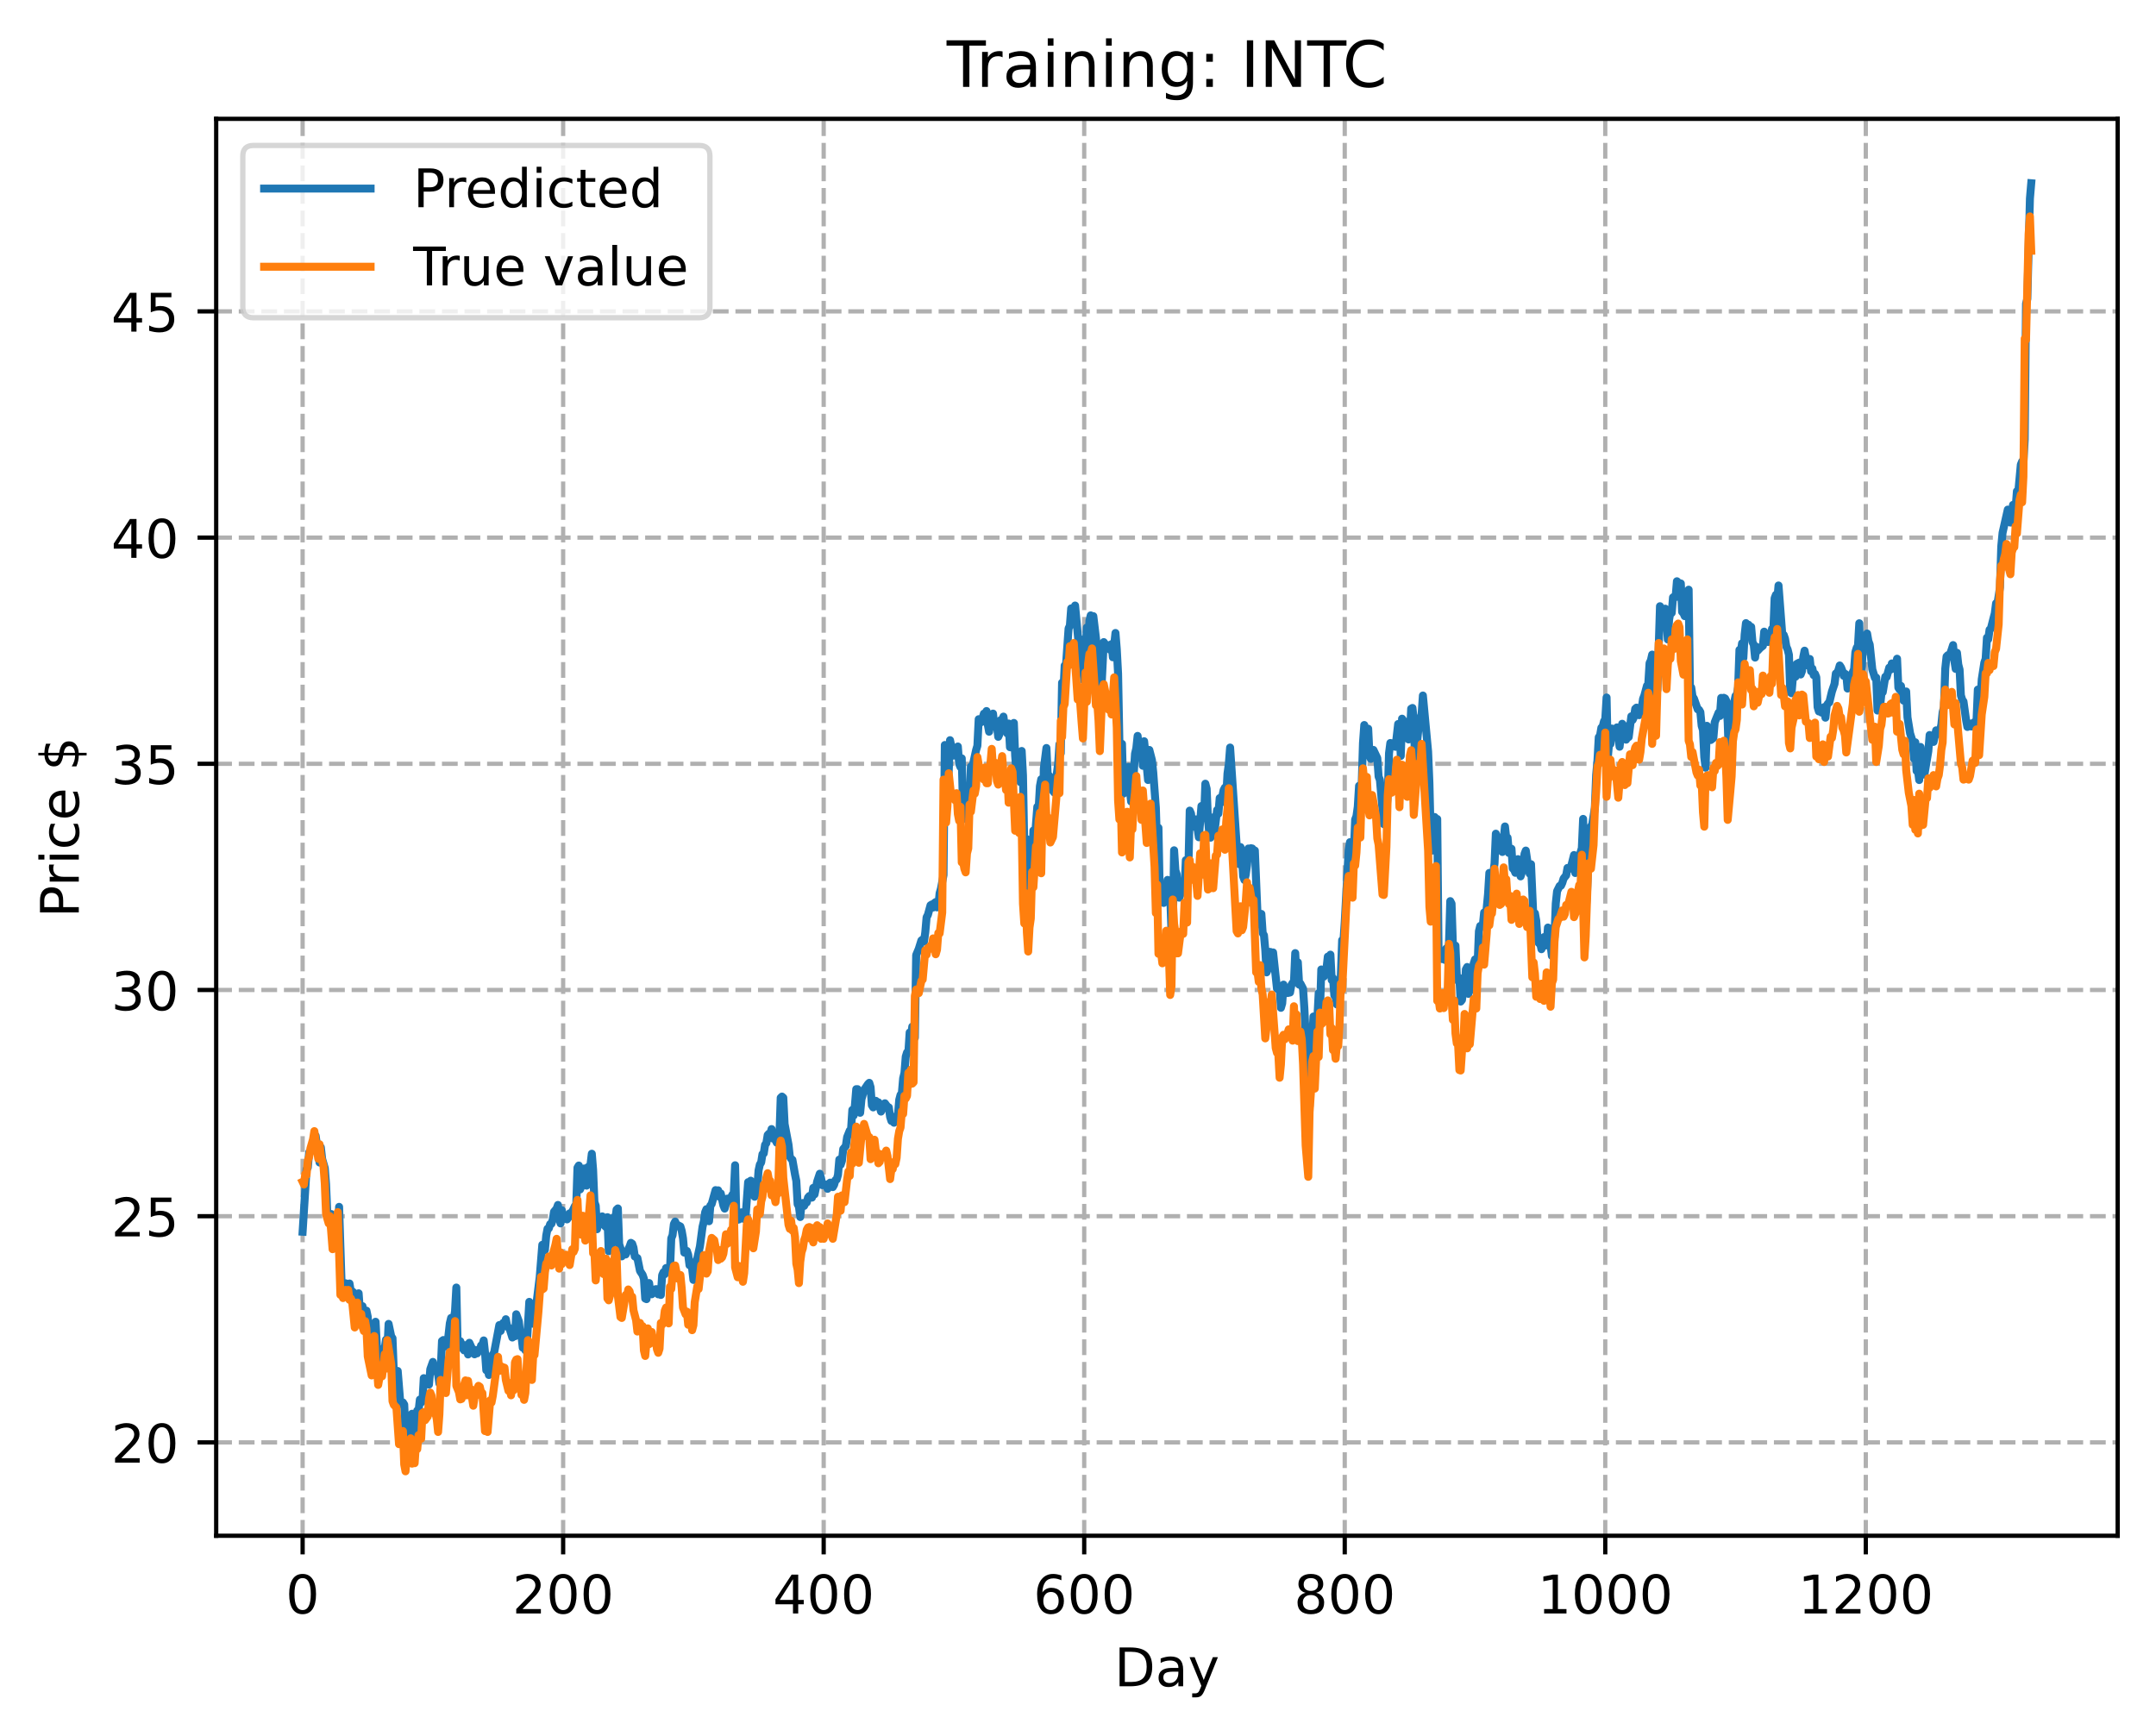 <?xml version="1.0" encoding="utf-8" standalone="no"?>
<!DOCTYPE svg PUBLIC "-//W3C//DTD SVG 1.1//EN"
  "http://www.w3.org/Graphics/SVG/1.1/DTD/svg11.dtd">
<!-- Created with matplotlib (https://matplotlib.org/) -->
<svg height="325.986pt" version="1.1" viewBox="0 0 404.923 325.986" width="404.923pt" xmlns="http://www.w3.org/2000/svg" xmlns:xlink="http://www.w3.org/1999/xlink">
 <defs>
  <style type="text/css">
*{stroke-linecap:butt;stroke-linejoin:round;}
  </style>
 </defs>
 <g id="figure_1">
  <g id="patch_1">
   <path d="M 0 325.986 
L 404.923 325.986 
L 404.923 0 
L 0 0 
z
" style="fill:#ffffff;"/>
  </g>
  <g id="axes_1">
   <g id="patch_2">
    <path d="M 40.603 288.43 
L 397.723 288.43 
L 397.723 22.318 
L 40.603 22.318 
z
" style="fill:#ffffff;"/>
   </g>
   <g id="matplotlib.axis_1">
    <g id="xtick_1">
     <g id="line2d_1">
      <path clip-path="url(#pffa15e3c1b)" d="M 56.836 288.43 
L 56.836 22.318 
" style="fill:none;stroke:#b0b0b0;stroke-dasharray:2.96,1.28;stroke-dashoffset:0;stroke-width:0.8;"/>
     </g>
     <g id="line2d_2">
      <defs>
       <path d="M 0 0 
L 0 3.5 
" id="ma5f45bc82c" style="stroke:#000000;stroke-width:0.8;"/>
      </defs>
      <g>
       <use style="stroke:#000000;stroke-width:0.8;" x="56.836" xlink:href="#ma5f45bc82c" y="288.43"/>
      </g>
     </g>
     <g id="text_1">
      <!-- 0 -->
      <defs>
       <path d="M 31.781 66.406 
Q 24.172 66.406 20.328 58.906 
Q 16.5 51.422 16.5 36.375 
Q 16.5 21.391 20.328 13.891 
Q 24.172 6.391 31.781 6.391 
Q 39.453 6.391 43.281 13.891 
Q 47.125 21.391 47.125 36.375 
Q 47.125 51.422 43.281 58.906 
Q 39.453 66.406 31.781 66.406 
z
M 31.781 74.219 
Q 44.047 74.219 50.516 64.516 
Q 56.984 54.828 56.984 36.375 
Q 56.984 17.969 50.516 8.266 
Q 44.047 -1.422 31.781 -1.422 
Q 19.531 -1.422 13.062 8.266 
Q 6.594 17.969 6.594 36.375 
Q 6.594 54.828 13.062 64.516 
Q 19.531 74.219 31.781 74.219 
z
" id="DejaVuSans-48"/>
      </defs>
      <g transform="translate(53.655 303.029)scale(0.1 -0.1)">
       <use xlink:href="#DejaVuSans-48"/>
      </g>
     </g>
    </g>
    <g id="xtick_2">
     <g id="line2d_3">
      <path clip-path="url(#pffa15e3c1b)" d="M 105.766 288.43 
L 105.766 22.318 
" style="fill:none;stroke:#b0b0b0;stroke-dasharray:2.96,1.28;stroke-dashoffset:0;stroke-width:0.8;"/>
     </g>
     <g id="line2d_4">
      <g>
       <use style="stroke:#000000;stroke-width:0.8;" x="105.766" xlink:href="#ma5f45bc82c" y="288.43"/>
      </g>
     </g>
     <g id="text_2">
      <!-- 200 -->
      <defs>
       <path d="M 19.188 8.297 
L 53.609 8.297 
L 53.609 0 
L 7.328 0 
L 7.328 8.297 
Q 12.938 14.109 22.625 23.891 
Q 32.328 33.688 34.812 36.531 
Q 39.547 41.844 41.422 45.531 
Q 43.312 49.219 43.312 52.781 
Q 43.312 58.594 39.234 62.25 
Q 35.156 65.922 28.609 65.922 
Q 23.969 65.922 18.812 64.312 
Q 13.672 62.703 7.812 59.422 
L 7.812 69.391 
Q 13.766 71.781 18.938 73 
Q 24.125 74.219 28.422 74.219 
Q 39.75 74.219 46.484 68.547 
Q 53.219 62.891 53.219 53.422 
Q 53.219 48.922 51.531 44.891 
Q 49.859 40.875 45.406 35.406 
Q 44.188 33.984 37.641 27.219 
Q 31.109 20.453 19.188 8.297 
z
" id="DejaVuSans-50"/>
      </defs>
      <g transform="translate(96.223 303.029)scale(0.1 -0.1)">
       <use xlink:href="#DejaVuSans-50"/>
       <use x="63.623" xlink:href="#DejaVuSans-48"/>
       <use x="127.246" xlink:href="#DejaVuSans-48"/>
      </g>
     </g>
    </g>
    <g id="xtick_3">
     <g id="line2d_5">
      <path clip-path="url(#pffa15e3c1b)" d="M 154.697 288.43 
L 154.697 22.318 
" style="fill:none;stroke:#b0b0b0;stroke-dasharray:2.96,1.28;stroke-dashoffset:0;stroke-width:0.8;"/>
     </g>
     <g id="line2d_6">
      <g>
       <use style="stroke:#000000;stroke-width:0.8;" x="154.697" xlink:href="#ma5f45bc82c" y="288.43"/>
      </g>
     </g>
     <g id="text_3">
      <!-- 400 -->
      <defs>
       <path d="M 37.797 64.312 
L 12.891 25.391 
L 37.797 25.391 
z
M 35.203 72.906 
L 47.609 72.906 
L 47.609 25.391 
L 58.016 25.391 
L 58.016 17.188 
L 47.609 17.188 
L 47.609 0 
L 37.797 0 
L 37.797 17.188 
L 4.891 17.188 
L 4.891 26.703 
z
" id="DejaVuSans-52"/>
      </defs>
      <g transform="translate(145.153 303.029)scale(0.1 -0.1)">
       <use xlink:href="#DejaVuSans-52"/>
       <use x="63.623" xlink:href="#DejaVuSans-48"/>
       <use x="127.246" xlink:href="#DejaVuSans-48"/>
      </g>
     </g>
    </g>
    <g id="xtick_4">
     <g id="line2d_7">
      <path clip-path="url(#pffa15e3c1b)" d="M 203.628 288.43 
L 203.628 22.318 
" style="fill:none;stroke:#b0b0b0;stroke-dasharray:2.96,1.28;stroke-dashoffset:0;stroke-width:0.8;"/>
     </g>
     <g id="line2d_8">
      <g>
       <use style="stroke:#000000;stroke-width:0.8;" x="203.628" xlink:href="#ma5f45bc82c" y="288.43"/>
      </g>
     </g>
     <g id="text_4">
      <!-- 600 -->
      <defs>
       <path d="M 33.016 40.375 
Q 26.375 40.375 22.484 35.828 
Q 18.609 31.297 18.609 23.391 
Q 18.609 15.531 22.484 10.953 
Q 26.375 6.391 33.016 6.391 
Q 39.656 6.391 43.531 10.953 
Q 47.406 15.531 47.406 23.391 
Q 47.406 31.297 43.531 35.828 
Q 39.656 40.375 33.016 40.375 
z
M 52.594 71.297 
L 52.594 62.312 
Q 48.875 64.062 45.094 64.984 
Q 41.312 65.922 37.594 65.922 
Q 27.828 65.922 22.672 59.328 
Q 17.531 52.734 16.797 39.406 
Q 19.672 43.656 24.016 45.922 
Q 28.375 48.188 33.594 48.188 
Q 44.578 48.188 50.953 41.516 
Q 57.328 34.859 57.328 23.391 
Q 57.328 12.156 50.688 5.359 
Q 44.047 -1.422 33.016 -1.422 
Q 20.359 -1.422 13.672 8.266 
Q 6.984 17.969 6.984 36.375 
Q 6.984 53.656 15.188 63.938 
Q 23.391 74.219 37.203 74.219 
Q 40.922 74.219 44.703 73.484 
Q 48.484 72.75 52.594 71.297 
z
" id="DejaVuSans-54"/>
      </defs>
      <g transform="translate(194.084 303.029)scale(0.1 -0.1)">
       <use xlink:href="#DejaVuSans-54"/>
       <use x="63.623" xlink:href="#DejaVuSans-48"/>
       <use x="127.246" xlink:href="#DejaVuSans-48"/>
      </g>
     </g>
    </g>
    <g id="xtick_5">
     <g id="line2d_9">
      <path clip-path="url(#pffa15e3c1b)" d="M 252.558 288.43 
L 252.558 22.318 
" style="fill:none;stroke:#b0b0b0;stroke-dasharray:2.96,1.28;stroke-dashoffset:0;stroke-width:0.8;"/>
     </g>
     <g id="line2d_10">
      <g>
       <use style="stroke:#000000;stroke-width:0.8;" x="252.558" xlink:href="#ma5f45bc82c" y="288.43"/>
      </g>
     </g>
     <g id="text_5">
      <!-- 800 -->
      <defs>
       <path d="M 31.781 34.625 
Q 24.75 34.625 20.719 30.859 
Q 16.703 27.094 16.703 20.516 
Q 16.703 13.922 20.719 10.156 
Q 24.75 6.391 31.781 6.391 
Q 38.812 6.391 42.859 10.172 
Q 46.922 13.969 46.922 20.516 
Q 46.922 27.094 42.891 30.859 
Q 38.875 34.625 31.781 34.625 
z
M 21.922 38.812 
Q 15.578 40.375 12.031 44.719 
Q 8.5 49.078 8.5 55.328 
Q 8.5 64.062 14.719 69.141 
Q 20.953 74.219 31.781 74.219 
Q 42.672 74.219 48.875 69.141 
Q 55.078 64.062 55.078 55.328 
Q 55.078 49.078 51.531 44.719 
Q 48 40.375 41.703 38.812 
Q 48.828 37.156 52.797 32.312 
Q 56.781 27.484 56.781 20.516 
Q 56.781 9.906 50.312 4.234 
Q 43.844 -1.422 31.781 -1.422 
Q 19.734 -1.422 13.25 4.234 
Q 6.781 9.906 6.781 20.516 
Q 6.781 27.484 10.781 32.312 
Q 14.797 37.156 21.922 38.812 
z
M 18.312 54.391 
Q 18.312 48.734 21.844 45.562 
Q 25.391 42.391 31.781 42.391 
Q 38.141 42.391 41.719 45.562 
Q 45.312 48.734 45.312 54.391 
Q 45.312 60.062 41.719 63.234 
Q 38.141 66.406 31.781 66.406 
Q 25.391 66.406 21.844 63.234 
Q 18.312 60.062 18.312 54.391 
z
" id="DejaVuSans-56"/>
      </defs>
      <g transform="translate(243.015 303.029)scale(0.1 -0.1)">
       <use xlink:href="#DejaVuSans-56"/>
       <use x="63.623" xlink:href="#DejaVuSans-48"/>
       <use x="127.246" xlink:href="#DejaVuSans-48"/>
      </g>
     </g>
    </g>
    <g id="xtick_6">
     <g id="line2d_11">
      <path clip-path="url(#pffa15e3c1b)" d="M 301.489 288.43 
L 301.489 22.318 
" style="fill:none;stroke:#b0b0b0;stroke-dasharray:2.96,1.28;stroke-dashoffset:0;stroke-width:0.8;"/>
     </g>
     <g id="line2d_12">
      <g>
       <use style="stroke:#000000;stroke-width:0.8;" x="301.489" xlink:href="#ma5f45bc82c" y="288.43"/>
      </g>
     </g>
     <g id="text_6">
      <!-- 1000 -->
      <defs>
       <path d="M 12.406 8.297 
L 28.516 8.297 
L 28.516 63.922 
L 10.984 60.406 
L 10.984 69.391 
L 28.422 72.906 
L 38.281 72.906 
L 38.281 8.297 
L 54.391 8.297 
L 54.391 0 
L 12.406 0 
z
" id="DejaVuSans-49"/>
      </defs>
      <g transform="translate(288.764 303.029)scale(0.1 -0.1)">
       <use xlink:href="#DejaVuSans-49"/>
       <use x="63.623" xlink:href="#DejaVuSans-48"/>
       <use x="127.246" xlink:href="#DejaVuSans-48"/>
       <use x="190.869" xlink:href="#DejaVuSans-48"/>
      </g>
     </g>
    </g>
    <g id="xtick_7">
     <g id="line2d_13">
      <path clip-path="url(#pffa15e3c1b)" d="M 350.419 288.43 
L 350.419 22.318 
" style="fill:none;stroke:#b0b0b0;stroke-dasharray:2.96,1.28;stroke-dashoffset:0;stroke-width:0.8;"/>
     </g>
     <g id="line2d_14">
      <g>
       <use style="stroke:#000000;stroke-width:0.8;" x="350.419" xlink:href="#ma5f45bc82c" y="288.43"/>
      </g>
     </g>
     <g id="text_7">
      <!-- 1200 -->
      <g transform="translate(337.694 303.029)scale(0.1 -0.1)">
       <use xlink:href="#DejaVuSans-49"/>
       <use x="63.623" xlink:href="#DejaVuSans-50"/>
       <use x="127.246" xlink:href="#DejaVuSans-48"/>
       <use x="190.869" xlink:href="#DejaVuSans-48"/>
      </g>
     </g>
    </g>
    <g id="text_8">
     <!-- Day -->
     <defs>
      <path d="M 19.672 64.797 
L 19.672 8.109 
L 31.594 8.109 
Q 46.688 8.109 53.688 14.938 
Q 60.688 21.781 60.688 36.531 
Q 60.688 51.172 53.688 57.984 
Q 46.688 64.797 31.594 64.797 
z
M 9.812 72.906 
L 30.078 72.906 
Q 51.266 72.906 61.172 64.094 
Q 71.094 55.281 71.094 36.531 
Q 71.094 17.672 61.125 8.828 
Q 51.172 0 30.078 0 
L 9.812 0 
z
" id="DejaVuSans-68"/>
      <path d="M 34.281 27.484 
Q 23.391 27.484 19.188 25 
Q 14.984 22.516 14.984 16.5 
Q 14.984 11.719 18.141 8.906 
Q 21.297 6.109 26.703 6.109 
Q 34.188 6.109 38.703 11.406 
Q 43.219 16.703 43.219 25.484 
L 43.219 27.484 
z
M 52.203 31.203 
L 52.203 0 
L 43.219 0 
L 43.219 8.297 
Q 40.141 3.328 35.547 0.953 
Q 30.953 -1.422 24.312 -1.422 
Q 15.922 -1.422 10.953 3.297 
Q 6 8.016 6 15.922 
Q 6 25.141 12.172 29.828 
Q 18.359 34.516 30.609 34.516 
L 43.219 34.516 
L 43.219 35.406 
Q 43.219 41.609 39.141 45 
Q 35.062 48.391 27.688 48.391 
Q 23 48.391 18.547 47.266 
Q 14.109 46.141 10.016 43.891 
L 10.016 52.203 
Q 14.938 54.109 19.578 55.047 
Q 24.219 56 28.609 56 
Q 40.484 56 46.344 49.844 
Q 52.203 43.703 52.203 31.203 
z
" id="DejaVuSans-97"/>
      <path d="M 32.172 -5.078 
Q 28.375 -14.844 24.75 -17.812 
Q 21.141 -20.797 15.094 -20.797 
L 7.906 -20.797 
L 7.906 -13.281 
L 13.188 -13.281 
Q 16.891 -13.281 18.938 -11.516 
Q 21 -9.766 23.484 -3.219 
L 25.094 0.875 
L 2.984 54.688 
L 12.5 54.688 
L 29.594 11.922 
L 46.688 54.688 
L 56.203 54.688 
z
" id="DejaVuSans-121"/>
     </defs>
     <g transform="translate(209.29 316.707)scale(0.1 -0.1)">
      <use xlink:href="#DejaVuSans-68"/>
      <use x="77.002" xlink:href="#DejaVuSans-97"/>
      <use x="138.281" xlink:href="#DejaVuSans-121"/>
     </g>
    </g>
   </g>
   <g id="matplotlib.axis_2">
    <g id="ytick_1">
     <g id="line2d_15">
      <path clip-path="url(#pffa15e3c1b)" d="M 40.603 270.896 
L 397.723 270.896 
" style="fill:none;stroke:#b0b0b0;stroke-dasharray:2.96,1.28;stroke-dashoffset:0;stroke-width:0.8;"/>
     </g>
     <g id="line2d_16">
      <defs>
       <path d="M 0 0 
L -3.5 0 
" id="mb36401704a" style="stroke:#000000;stroke-width:0.8;"/>
      </defs>
      <g>
       <use style="stroke:#000000;stroke-width:0.8;" x="40.603" xlink:href="#mb36401704a" y="270.896"/>
      </g>
     </g>
     <g id="text_9">
      <!-- 20 -->
      <g transform="translate(20.878 274.696)scale(0.1 -0.1)">
       <use xlink:href="#DejaVuSans-50"/>
       <use x="63.623" xlink:href="#DejaVuSans-48"/>
      </g>
     </g>
    </g>
    <g id="ytick_2">
     <g id="line2d_17">
      <path clip-path="url(#pffa15e3c1b)" d="M 40.603 228.415 
L 397.723 228.415 
" style="fill:none;stroke:#b0b0b0;stroke-dasharray:2.96,1.28;stroke-dashoffset:0;stroke-width:0.8;"/>
     </g>
     <g id="line2d_18">
      <g>
       <use style="stroke:#000000;stroke-width:0.8;" x="40.603" xlink:href="#mb36401704a" y="228.415"/>
      </g>
     </g>
     <g id="text_10">
      <!-- 25 -->
      <defs>
       <path d="M 10.797 72.906 
L 49.516 72.906 
L 49.516 64.594 
L 19.828 64.594 
L 19.828 46.734 
Q 21.969 47.469 24.109 47.828 
Q 26.266 48.188 28.422 48.188 
Q 40.625 48.188 47.75 41.5 
Q 54.891 34.812 54.891 23.391 
Q 54.891 11.625 47.562 5.094 
Q 40.234 -1.422 26.906 -1.422 
Q 22.312 -1.422 17.547 -0.641 
Q 12.797 0.141 7.719 1.703 
L 7.719 11.625 
Q 12.109 9.234 16.797 8.062 
Q 21.484 6.891 26.703 6.891 
Q 35.156 6.891 40.078 11.328 
Q 45.016 15.766 45.016 23.391 
Q 45.016 31 40.078 35.438 
Q 35.156 39.891 26.703 39.891 
Q 22.75 39.891 18.812 39.016 
Q 14.891 38.141 10.797 36.281 
z
" id="DejaVuSans-53"/>
      </defs>
      <g transform="translate(20.878 232.214)scale(0.1 -0.1)">
       <use xlink:href="#DejaVuSans-50"/>
       <use x="63.623" xlink:href="#DejaVuSans-53"/>
      </g>
     </g>
    </g>
    <g id="ytick_3">
     <g id="line2d_19">
      <path clip-path="url(#pffa15e3c1b)" d="M 40.603 185.933 
L 397.723 185.933 
" style="fill:none;stroke:#b0b0b0;stroke-dasharray:2.96,1.28;stroke-dashoffset:0;stroke-width:0.8;"/>
     </g>
     <g id="line2d_20">
      <g>
       <use style="stroke:#000000;stroke-width:0.8;" x="40.603" xlink:href="#mb36401704a" y="185.933"/>
      </g>
     </g>
     <g id="text_11">
      <!-- 30 -->
      <defs>
       <path d="M 40.578 39.312 
Q 47.656 37.797 51.625 33 
Q 55.609 28.219 55.609 21.188 
Q 55.609 10.406 48.188 4.484 
Q 40.766 -1.422 27.094 -1.422 
Q 22.516 -1.422 17.656 -0.516 
Q 12.797 0.391 7.625 2.203 
L 7.625 11.719 
Q 11.719 9.328 16.594 8.109 
Q 21.484 6.891 26.812 6.891 
Q 36.078 6.891 40.938 10.547 
Q 45.797 14.203 45.797 21.188 
Q 45.797 27.641 41.281 31.266 
Q 36.766 34.906 28.719 34.906 
L 20.219 34.906 
L 20.219 43.016 
L 29.109 43.016 
Q 36.375 43.016 40.234 45.922 
Q 44.094 48.828 44.094 54.297 
Q 44.094 59.906 40.109 62.906 
Q 36.141 65.922 28.719 65.922 
Q 24.656 65.922 20.016 65.031 
Q 15.375 64.156 9.812 62.312 
L 9.812 71.094 
Q 15.438 72.656 20.344 73.438 
Q 25.25 74.219 29.594 74.219 
Q 40.828 74.219 47.359 69.109 
Q 53.906 64.016 53.906 55.328 
Q 53.906 49.266 50.438 45.094 
Q 46.969 40.922 40.578 39.312 
z
" id="DejaVuSans-51"/>
      </defs>
      <g transform="translate(20.878 189.732)scale(0.1 -0.1)">
       <use xlink:href="#DejaVuSans-51"/>
       <use x="63.623" xlink:href="#DejaVuSans-48"/>
      </g>
     </g>
    </g>
    <g id="ytick_4">
     <g id="line2d_21">
      <path clip-path="url(#pffa15e3c1b)" d="M 40.603 143.451 
L 397.723 143.451 
" style="fill:none;stroke:#b0b0b0;stroke-dasharray:2.96,1.28;stroke-dashoffset:0;stroke-width:0.8;"/>
     </g>
     <g id="line2d_22">
      <g>
       <use style="stroke:#000000;stroke-width:0.8;" x="40.603" xlink:href="#mb36401704a" y="143.451"/>
      </g>
     </g>
     <g id="text_12">
      <!-- 35 -->
      <g transform="translate(20.878 147.25)scale(0.1 -0.1)">
       <use xlink:href="#DejaVuSans-51"/>
       <use x="63.623" xlink:href="#DejaVuSans-53"/>
      </g>
     </g>
    </g>
    <g id="ytick_5">
     <g id="line2d_23">
      <path clip-path="url(#pffa15e3c1b)" d="M 40.603 100.969 
L 397.723 100.969 
" style="fill:none;stroke:#b0b0b0;stroke-dasharray:2.96,1.28;stroke-dashoffset:0;stroke-width:0.8;"/>
     </g>
     <g id="line2d_24">
      <g>
       <use style="stroke:#000000;stroke-width:0.8;" x="40.603" xlink:href="#mb36401704a" y="100.969"/>
      </g>
     </g>
     <g id="text_13">
      <!-- 40 -->
      <g transform="translate(20.878 104.768)scale(0.1 -0.1)">
       <use xlink:href="#DejaVuSans-52"/>
       <use x="63.623" xlink:href="#DejaVuSans-48"/>
      </g>
     </g>
    </g>
    <g id="ytick_6">
     <g id="line2d_25">
      <path clip-path="url(#pffa15e3c1b)" d="M 40.603 58.487 
L 397.723 58.487 
" style="fill:none;stroke:#b0b0b0;stroke-dasharray:2.96,1.28;stroke-dashoffset:0;stroke-width:0.8;"/>
     </g>
     <g id="line2d_26">
      <g>
       <use style="stroke:#000000;stroke-width:0.8;" x="40.603" xlink:href="#mb36401704a" y="58.487"/>
      </g>
     </g>
     <g id="text_14">
      <!-- 45 -->
      <g transform="translate(20.878 62.287)scale(0.1 -0.1)">
       <use xlink:href="#DejaVuSans-52"/>
       <use x="63.623" xlink:href="#DejaVuSans-53"/>
      </g>
     </g>
    </g>
    <g id="text_15">
     <!-- Price $ -->
     <defs>
      <path d="M 19.672 64.797 
L 19.672 37.406 
L 32.078 37.406 
Q 38.969 37.406 42.719 40.969 
Q 46.484 44.531 46.484 51.125 
Q 46.484 57.672 42.719 61.234 
Q 38.969 64.797 32.078 64.797 
z
M 9.812 72.906 
L 32.078 72.906 
Q 44.344 72.906 50.609 67.359 
Q 56.891 61.812 56.891 51.125 
Q 56.891 40.328 50.609 34.812 
Q 44.344 29.297 32.078 29.297 
L 19.672 29.297 
L 19.672 0 
L 9.812 0 
z
" id="DejaVuSans-80"/>
      <path d="M 41.109 46.297 
Q 39.594 47.172 37.812 47.578 
Q 36.031 48 33.891 48 
Q 26.266 48 22.188 43.047 
Q 18.109 38.094 18.109 28.812 
L 18.109 0 
L 9.078 0 
L 9.078 54.688 
L 18.109 54.688 
L 18.109 46.188 
Q 20.953 51.172 25.484 53.578 
Q 30.031 56 36.531 56 
Q 37.453 56 38.578 55.875 
Q 39.703 55.766 41.062 55.516 
z
" id="DejaVuSans-114"/>
      <path d="M 9.422 54.688 
L 18.406 54.688 
L 18.406 0 
L 9.422 0 
z
M 9.422 75.984 
L 18.406 75.984 
L 18.406 64.594 
L 9.422 64.594 
z
" id="DejaVuSans-105"/>
      <path d="M 48.781 52.594 
L 48.781 44.188 
Q 44.969 46.297 41.141 47.344 
Q 37.312 48.391 33.406 48.391 
Q 24.656 48.391 19.812 42.844 
Q 14.984 37.312 14.984 27.297 
Q 14.984 17.281 19.812 11.734 
Q 24.656 6.203 33.406 6.203 
Q 37.312 6.203 41.141 7.25 
Q 44.969 8.297 48.781 10.406 
L 48.781 2.094 
Q 45.016 0.344 40.984 -0.531 
Q 36.969 -1.422 32.422 -1.422 
Q 20.062 -1.422 12.781 6.344 
Q 5.516 14.109 5.516 27.297 
Q 5.516 40.672 12.859 48.328 
Q 20.219 56 33.016 56 
Q 37.156 56 41.109 55.141 
Q 45.062 54.297 48.781 52.594 
z
" id="DejaVuSans-99"/>
      <path d="M 56.203 29.594 
L 56.203 25.203 
L 14.891 25.203 
Q 15.484 15.922 20.484 11.062 
Q 25.484 6.203 34.422 6.203 
Q 39.594 6.203 44.453 7.469 
Q 49.312 8.734 54.109 11.281 
L 54.109 2.781 
Q 49.266 0.734 44.188 -0.344 
Q 39.109 -1.422 33.891 -1.422 
Q 20.797 -1.422 13.156 6.188 
Q 5.516 13.812 5.516 26.812 
Q 5.516 40.234 12.766 48.109 
Q 20.016 56 32.328 56 
Q 43.359 56 49.781 48.891 
Q 56.203 41.797 56.203 29.594 
z
M 47.219 32.234 
Q 47.125 39.594 43.094 43.984 
Q 39.062 48.391 32.422 48.391 
Q 24.906 48.391 20.391 44.141 
Q 15.875 39.891 15.188 32.172 
z
" id="DejaVuSans-101"/>
      <path id="DejaVuSans-32"/>
      <path d="M 33.797 -14.703 
L 28.906 -14.703 
L 28.859 0 
Q 23.734 0.094 18.609 1.188 
Q 13.484 2.297 8.297 4.5 
L 8.297 13.281 
Q 13.281 10.156 18.375 8.562 
Q 23.484 6.984 28.906 6.938 
L 28.906 29.203 
Q 18.109 30.953 13.203 35.156 
Q 8.297 39.359 8.297 46.688 
Q 8.297 54.641 13.625 59.219 
Q 18.953 63.812 28.906 64.5 
L 28.906 75.984 
L 33.797 75.984 
L 33.797 64.656 
Q 38.328 64.453 42.578 63.688 
Q 46.828 62.938 50.875 61.625 
L 50.875 53.078 
Q 46.828 55.125 42.547 56.25 
Q 38.281 57.375 33.797 57.562 
L 33.797 36.719 
Q 44.875 35.016 50.094 30.609 
Q 55.328 26.219 55.328 18.609 
Q 55.328 10.359 49.781 5.594 
Q 44.234 0.828 33.797 0.094 
z
M 28.906 37.594 
L 28.906 57.625 
Q 23.25 56.984 20.266 54.391 
Q 17.281 51.812 17.281 47.516 
Q 17.281 43.312 20.031 40.969 
Q 22.797 38.625 28.906 37.594 
z
M 33.797 28.219 
L 33.797 7.078 
Q 39.984 7.906 43.141 10.594 
Q 46.297 13.281 46.297 17.672 
Q 46.297 21.969 43.281 24.5 
Q 40.281 27.047 33.797 28.219 
z
" id="DejaVuSans-36"/>
     </defs>
     <g transform="translate(14.798 172.342)rotate(-90)scale(0.1 -0.1)">
      <use xlink:href="#DejaVuSans-80"/>
      <use x="58.553" xlink:href="#DejaVuSans-114"/>
      <use x="99.666" xlink:href="#DejaVuSans-105"/>
      <use x="127.449" xlink:href="#DejaVuSans-99"/>
      <use x="182.43" xlink:href="#DejaVuSans-101"/>
      <use x="243.953" xlink:href="#DejaVuSans-32"/>
      <use x="275.74" xlink:href="#DejaVuSans-36"/>
     </g>
    </g>
   </g>
   <g id="line2d_27">
    <path clip-path="url(#pffa15e3c1b)" d="M 56.836 231.335 
L 57.57 219.635 
L 57.814 219.273 
L 58.059 216.424 
L 58.304 216.312 
L 58.548 215.398 
L 58.793 215.132 
L 59.038 214.662 
L 59.282 213.313 
L 60.016 218.336 
L 60.261 215.491 
L 60.506 217.683 
L 60.995 219.364 
L 61.24 222.463 
L 61.484 228.175 
L 61.729 229.108 
L 61.974 229.51 
L 62.218 228.012 
L 62.708 233.956 
L 62.952 229.178 
L 63.197 232.626 
L 63.441 232.552 
L 63.686 226.664 
L 64.175 241.773 
L 64.42 241.214 
L 64.665 242.291 
L 64.909 241.016 
L 65.399 241.438 
L 65.643 241.06 
L 65.888 242.62 
L 66.133 242.508 
L 66.377 242.728 
L 66.867 247.007 
L 67.111 246.37 
L 67.356 242.898 
L 67.601 246.326 
L 68.09 245.314 
L 68.335 247.447 
L 68.579 247.829 
L 68.824 246.156 
L 69.069 247.319 
L 69.313 252.18 
L 69.558 253.045 
L 69.802 253.399 
L 70.047 254.771 
L 70.292 252.986 
L 70.536 248.245 
L 70.781 252.747 
L 71.026 253.332 
L 71.27 256.245 
L 71.515 254.962 
L 71.76 254.355 
L 72.004 255.034 
L 72.494 251.607 
L 72.738 253.739 
L 72.983 248.645 
L 73.472 250.99 
L 73.717 251.334 
L 73.962 257.751 
L 74.206 257.918 
L 74.696 257.486 
L 75.185 263.495 
L 75.429 263.727 
L 75.674 263.4 
L 75.919 263.803 
L 76.163 269.404 
L 76.408 269.787 
L 76.653 267.217 
L 76.897 266.353 
L 77.142 266.511 
L 77.387 265.521 
L 77.631 269.119 
L 77.876 269.033 
L 78.121 268.203 
L 78.365 264.924 
L 78.61 264.992 
L 78.855 262.857 
L 79.099 263.42 
L 79.344 263.185 
L 79.589 258.838 
L 79.833 259.197 
L 80.078 259.762 
L 80.567 260.046 
L 80.812 257.165 
L 81.301 255.785 
L 81.546 256.938 
L 81.79 257.115 
L 82.28 258.139 
L 82.524 259.847 
L 82.769 257.376 
L 83.014 251.853 
L 83.258 251.678 
L 83.503 252.261 
L 83.748 252.277 
L 83.992 252.909 
L 84.482 248.529 
L 84.726 247.522 
L 84.971 248.036 
L 85.216 247.836 
L 85.46 246.26 
L 85.705 241.819 
L 85.95 252.763 
L 86.439 251.892 
L 86.684 252.448 
L 86.928 253.307 
L 87.173 253.62 
L 87.417 252.645 
L 87.662 252.652 
L 87.907 254.387 
L 88.151 252.193 
L 89.13 254.359 
L 89.375 253.55 
L 89.619 254.176 
L 89.864 253.603 
L 90.109 253.713 
L 90.353 252.703 
L 90.598 252.587 
L 90.843 251.751 
L 91.087 253.96 
L 91.332 257.352 
L 91.577 257.08 
L 91.821 258.241 
L 92.311 254.776 
L 92.8 254.036 
L 93.778 248.864 
L 94.023 249.977 
L 94.512 248.45 
L 94.757 248.782 
L 95.002 247.768 
L 95.246 249.096 
L 95.491 249.291 
L 95.736 249.634 
L 96.225 251.202 
L 96.47 250.003 
L 96.714 250.967 
L 96.959 246.841 
L 97.448 248.166 
L 97.693 250.487 
L 97.938 250.921 
L 98.182 253.124 
L 98.427 253.003 
L 98.672 253.603 
L 98.916 253.069 
L 99.405 244.507 
L 99.65 247.023 
L 99.895 247.07 
L 100.139 248.62 
L 100.384 245.012 
L 100.629 245.828 
L 101.363 239.87 
L 101.852 233.791 
L 102.097 234.666 
L 102.341 234.79 
L 102.586 232.069 
L 102.831 230.771 
L 103.075 230.707 
L 103.32 229.913 
L 103.565 229.842 
L 103.809 229.097 
L 104.054 227.583 
L 104.543 226.998 
L 104.788 226.307 
L 105.032 228.767 
L 105.277 229.771 
L 105.522 227.294 
L 105.766 228.646 
L 106.011 228.522 
L 106.256 228.945 
L 106.5 229.017 
L 106.745 228.697 
L 106.99 227.877 
L 107.234 228.086 
L 107.968 226.526 
L 108.213 226.708 
L 108.458 219.308 
L 108.702 218.905 
L 108.947 223.389 
L 109.436 222.256 
L 109.681 219.464 
L 110.17 222.679 
L 110.415 219.199 
L 110.66 219.182 
L 110.904 218.709 
L 111.149 216.686 
L 111.393 219.72 
L 111.638 225.759 
L 111.883 226.453 
L 112.127 230.865 
L 112.372 229.23 
L 112.617 229.115 
L 112.861 229.434 
L 113.106 228.456 
L 113.351 230.015 
L 113.84 230.483 
L 114.085 228.605 
L 114.329 234.999 
L 114.574 234.335 
L 114.819 234.217 
L 115.063 228.796 
L 115.308 228.623 
L 115.553 229.068 
L 115.797 227.188 
L 116.042 226.96 
L 116.287 233.66 
L 116.531 234.442 
L 116.776 235.963 
L 117.02 235.512 
L 117.265 235.296 
L 117.51 235.606 
L 118.244 234.127 
L 118.488 233.423 
L 118.733 233.591 
L 118.978 234.322 
L 119.222 235.983 
L 119.712 236.284 
L 120.201 238.694 
L 120.69 239.442 
L 120.935 240.175 
L 121.18 243.885 
L 121.424 243.996 
L 121.669 241.936 
L 121.914 240.973 
L 122.158 242.946 
L 122.403 243.077 
L 122.648 242.365 
L 122.892 242.593 
L 123.137 242.128 
L 123.381 242.125 
L 123.626 243.092 
L 123.871 242.879 
L 124.115 243.214 
L 124.36 239.498 
L 124.605 238.946 
L 124.849 239.314 
L 125.094 238.157 
L 125.583 238.408 
L 125.828 238.726 
L 126.073 232.587 
L 126.317 231.984 
L 126.562 229.898 
L 126.807 229.423 
L 127.051 230.089 
L 127.296 230.091 
L 127.785 230.344 
L 128.03 231.155 
L 128.275 232.579 
L 128.519 235.256 
L 128.764 234.902 
L 129.008 234.944 
L 129.253 235.677 
L 129.498 237.622 
L 129.742 237.155 
L 129.987 238.245 
L 130.232 240.385 
L 130.476 240.398 
L 130.721 236.914 
L 130.966 236.291 
L 131.455 234.091 
L 131.944 230.411 
L 132.189 229.387 
L 132.434 227.682 
L 132.678 227.098 
L 132.923 228.954 
L 133.168 229.361 
L 133.412 226.435 
L 133.657 226.141 
L 134.146 224.4 
L 134.391 223.521 
L 134.636 223.798 
L 134.88 223.559 
L 135.125 224.763 
L 135.369 224.143 
L 135.859 226.393 
L 136.103 226.99 
L 136.593 225.119 
L 136.837 225.625 
L 137.082 225.031 
L 137.327 224.829 
L 137.571 224.356 
L 137.816 224.128 
L 138.061 218.851 
L 138.305 229.16 
L 138.795 229.02 
L 139.039 227.856 
L 139.284 227.694 
L 139.773 228.948 
L 140.018 228.646 
L 140.507 222.023 
L 140.752 221.986 
L 140.996 221.749 
L 141.241 223.973 
L 141.486 224.271 
L 141.73 224.762 
L 141.975 224.241 
L 142.22 223.296 
L 142.464 219.838 
L 142.709 218.711 
L 142.954 218.329 
L 143.198 216.774 
L 143.443 216.619 
L 143.688 215.016 
L 143.932 214.694 
L 144.177 213.178 
L 144.422 212.916 
L 144.666 213.07 
L 144.911 212.055 
L 145.156 213.821 
L 145.4 213.643 
L 145.89 214.624 
L 146.134 213.923 
L 146.379 213.584 
L 146.624 206.181 
L 146.868 205.951 
L 147.113 206.166 
L 147.357 211.094 
L 148.091 214.985 
L 148.336 217.23 
L 148.581 217.642 
L 148.825 217.833 
L 149.315 220.603 
L 149.559 221.793 
L 149.804 226.156 
L 150.049 226.612 
L 150.293 228.574 
L 150.538 226.152 
L 150.783 225.942 
L 151.027 226.482 
L 151.272 225.906 
L 151.517 225.842 
L 151.761 224.908 
L 152.006 224.627 
L 152.251 224.559 
L 152.495 224.928 
L 152.74 223.099 
L 152.984 224.316 
L 153.474 221.913 
L 153.963 220.438 
L 154.208 221.283 
L 154.452 222.592 
L 155.186 222.459 
L 155.431 223.277 
L 155.676 222.331 
L 155.92 222.113 
L 156.41 222.953 
L 156.654 222.516 
L 156.899 221.655 
L 157.144 221.531 
L 157.388 220.632 
L 157.633 217.784 
L 157.878 218.761 
L 158.122 218.026 
L 158.367 215.812 
L 158.856 215.232 
L 159.101 213.563 
L 159.59 212.344 
L 159.835 212.18 
L 160.079 208.458 
L 160.324 209.517 
L 160.569 207.506 
L 160.813 204.559 
L 161.058 204.559 
L 161.303 208.01 
L 161.547 208.994 
L 161.792 206.45 
L 162.281 204.716 
L 163.015 203.613 
L 163.26 203.37 
L 163.505 204.192 
L 163.749 207.592 
L 163.994 207.982 
L 164.239 207.696 
L 164.483 206.746 
L 164.728 207.734 
L 164.972 207.027 
L 165.462 208.769 
L 166.196 207.211 
L 166.685 207.871 
L 166.93 207.976 
L 167.174 209.77 
L 167.419 210.539 
L 167.664 209.734 
L 167.908 210.864 
L 168.153 210.493 
L 168.642 209.442 
L 168.887 206.546 
L 169.132 205.627 
L 169.376 205.328 
L 169.621 202.52 
L 169.866 201.516 
L 170.11 198.439 
L 170.355 197.654 
L 170.6 197.669 
L 170.844 193.908 
L 171.089 195.006 
L 171.333 192.816 
L 171.578 194.44 
L 171.823 194.887 
L 172.067 179.377 
L 172.557 178.2 
L 173.046 176.632 
L 173.291 176.438 
L 173.535 176.853 
L 173.78 175.101 
L 174.025 172.273 
L 174.269 171.826 
L 174.759 170.024 
L 175.003 169.87 
L 175.248 170.444 
L 175.493 169.602 
L 175.737 169.419 
L 175.982 170.416 
L 176.227 170.191 
L 176.471 167.746 
L 176.716 166.915 
L 177.205 164.337 
L 177.45 139.921 
L 177.694 146.885 
L 177.939 147.362 
L 178.184 144.795 
L 178.428 139.015 
L 178.918 141.337 
L 179.162 141.904 
L 179.652 140.721 
L 179.896 140.203 
L 180.141 143.45 
L 180.386 144.059 
L 180.63 142.428 
L 180.875 152.287 
L 181.364 153.821 
L 181.609 153.759 
L 181.854 151.205 
L 182.098 151.321 
L 182.343 143.969 
L 182.588 144.278 
L 183.321 140.885 
L 183.566 140.06 
L 183.811 135.076 
L 184.055 135.642 
L 184.3 135.632 
L 184.789 134.027 
L 185.034 134.575 
L 185.279 133.543 
L 185.523 136.095 
L 185.768 137.427 
L 186.013 135.817 
L 186.257 136.083 
L 186.502 134.022 
L 186.747 136.307 
L 186.991 135.874 
L 187.236 136.343 
L 187.481 138.389 
L 187.725 137.852 
L 187.97 135.214 
L 188.215 135.53 
L 188.459 134.589 
L 188.704 136.409 
L 188.948 136.26 
L 189.193 137.77 
L 189.438 135.887 
L 189.682 140.335 
L 189.927 140.371 
L 190.172 135.979 
L 190.416 135.777 
L 190.661 141.922 
L 190.906 145.08 
L 191.15 141.815 
L 191.395 142.267 
L 191.64 146.891 
L 191.884 141.042 
L 192.129 145.637 
L 192.374 159.247 
L 192.618 162.161 
L 192.863 157.613 
L 193.108 164.348 
L 193.352 167.263 
L 193.597 164.051 
L 193.842 163.645 
L 194.086 155.977 
L 194.331 157.808 
L 194.82 151.527 
L 195.065 151.877 
L 195.309 147.653 
L 195.554 146.355 
L 195.799 156.153 
L 196.043 144.322 
L 196.533 140.486 
L 196.777 145.738 
L 197.022 145.665 
L 197.267 146.531 
L 197.511 148.233 
L 198.001 148.854 
L 198.735 143.439 
L 198.979 139.775 
L 199.224 141.47 
L 199.469 128.223 
L 199.713 130.09 
L 199.958 125.002 
L 200.203 124.977 
L 200.692 118.022 
L 200.936 117.503 
L 201.181 114.266 
L 201.67 114.921 
L 201.915 113.727 
L 202.649 121.594 
L 202.894 120.053 
L 203.383 125.412 
L 203.628 127.883 
L 204.117 117.853 
L 204.362 122.747 
L 204.606 116.564 
L 204.851 115.578 
L 205.096 116.177 
L 205.34 115.721 
L 205.83 119.802 
L 206.074 122.687 
L 206.319 122.841 
L 206.563 125.491 
L 206.808 130.42 
L 207.297 120.595 
L 207.787 121.33 
L 208.031 121.161 
L 208.276 121.502 
L 208.521 122.057 
L 208.765 120.976 
L 209.01 123.447 
L 209.499 118.882 
L 209.744 121.928 
L 209.989 126.53 
L 210.233 139.349 
L 210.478 142.17 
L 210.723 139.698 
L 210.967 149.073 
L 211.212 145.206 
L 211.457 146.03 
L 211.701 145.983 
L 211.946 144.027 
L 212.191 148.416 
L 212.435 150.54 
L 212.68 144.978 
L 212.924 145.358 
L 213.169 141.561 
L 213.414 140.531 
L 213.658 138.211 
L 213.903 140.89 
L 214.392 139.321 
L 214.637 143.823 
L 214.882 139.214 
L 215.371 143.863 
L 215.616 146.497 
L 215.86 140.852 
L 216.35 142.756 
L 216.594 145.075 
L 217.084 151.701 
L 217.328 159.566 
L 217.573 155.469 
L 217.818 167.869 
L 218.307 168.263 
L 218.551 169.582 
L 218.796 168.306 
L 219.041 168.871 
L 219.285 165.254 
L 219.53 165.378 
L 219.775 168.034 
L 220.019 174.927 
L 220.264 174.65 
L 220.509 159.695 
L 220.753 163.461 
L 220.998 164.207 
L 221.243 167.306 
L 221.487 168.594 
L 221.977 167.165 
L 222.221 167.564 
L 222.466 166.811 
L 222.711 161.551 
L 222.955 161.918 
L 223.2 162.769 
L 223.445 152.245 
L 223.689 152.806 
L 223.934 155.153 
L 224.179 153.802 
L 224.423 155.317 
L 224.668 153.898 
L 225.157 157.253 
L 225.646 151.379 
L 225.891 151.653 
L 226.136 153.551 
L 226.38 147.19 
L 226.625 148.135 
L 226.87 153.882 
L 227.114 156.502 
L 227.359 157.326 
L 227.604 153.566 
L 227.848 153.512 
L 228.093 156.288 
L 228.582 152.137 
L 228.827 152.811 
L 229.072 149.89 
L 229.316 150.768 
L 229.806 148.4 
L 230.05 147.927 
L 230.295 149.724 
L 230.539 145.272 
L 230.784 143.51 
L 231.029 140.4 
L 232.497 162.224 
L 232.741 162.298 
L 232.986 159.092 
L 233.231 160.546 
L 233.475 164.591 
L 233.72 165.273 
L 233.965 164.268 
L 234.209 162.464 
L 234.454 159.366 
L 234.699 160.507 
L 234.943 159.308 
L 235.188 159.359 
L 235.433 159.663 
L 235.677 159.741 
L 236.167 171.503 
L 236.656 173.65 
L 236.9 171.648 
L 237.145 175.237 
L 237.39 175.669 
L 237.634 178.374 
L 237.879 182.623 
L 238.124 182.027 
L 238.368 178.767 
L 238.613 178.794 
L 238.858 179.626 
L 239.102 178.882 
L 239.836 185.7 
L 240.081 185.794 
L 240.326 185.291 
L 240.57 189.282 
L 240.815 188.435 
L 241.06 184.924 
L 241.304 185.928 
L 241.549 185.88 
L 241.794 186.508 
L 242.283 186.402 
L 242.527 185.017 
L 242.772 184.605 
L 243.017 184.55 
L 243.261 179.007 
L 243.506 183.81 
L 243.751 180.733 
L 243.995 184.926 
L 244.24 184.739 
L 244.729 185.679 
L 244.974 189.349 
L 245.708 205.01 
L 245.953 207.781 
L 246.197 197.275 
L 246.442 195.406 
L 246.687 190.912 
L 246.931 190.987 
L 247.176 195.914 
L 247.665 186.509 
L 247.91 189.848 
L 248.155 182.081 
L 248.399 182.994 
L 248.644 183.418 
L 248.888 182.399 
L 249.133 181.869 
L 249.378 179.667 
L 249.622 179.991 
L 249.867 179.298 
L 250.112 184.068 
L 250.356 183.694 
L 250.601 186.941 
L 250.846 187.293 
L 251.09 188.658 
L 251.335 186.831 
L 251.58 186.409 
L 251.824 183.297 
L 252.069 176.579 
L 252.314 176.751 
L 252.558 173.196 
L 253.292 159.656 
L 253.537 158.172 
L 253.782 159.919 
L 254.026 159.675 
L 254.271 159.84 
L 254.515 153.927 
L 254.76 153.285 
L 255.005 151.528 
L 255.249 147.586 
L 255.494 147.855 
L 255.739 147.5 
L 255.983 139.558 
L 256.228 136.168 
L 256.473 137.897 
L 256.717 138.025 
L 256.962 136.86 
L 257.207 141.848 
L 257.451 142.53 
L 257.941 140.846 
L 258.675 142.386 
L 258.919 145.856 
L 259.164 146.476 
L 259.898 154.798 
L 260.143 154.714 
L 260.632 149.547 
L 260.876 141.453 
L 261.121 139.546 
L 261.366 139.842 
L 261.61 139.581 
L 261.855 139.59 
L 262.1 140.26 
L 262.589 135.977 
L 262.834 136.65 
L 263.078 141.985 
L 263.323 134.978 
L 263.568 135.327 
L 263.812 136.113 
L 264.057 136.336 
L 264.302 135.602 
L 264.546 138.878 
L 264.791 138.138 
L 265.036 133.105 
L 265.28 132.966 
L 265.525 135.197 
L 265.77 142.983 
L 266.503 135.842 
L 266.993 134.177 
L 267.237 130.628 
L 268.216 141.152 
L 268.461 147.045 
L 268.705 157.221 
L 268.95 159.766 
L 269.439 153.444 
L 269.684 159.535 
L 269.929 153.818 
L 270.173 178.308 
L 270.907 180.143 
L 271.152 178.717 
L 271.397 180.29 
L 271.641 178.128 
L 271.886 178.019 
L 272.131 177.424 
L 272.375 169.244 
L 272.62 169.719 
L 272.864 177.263 
L 273.109 180.197 
L 273.354 177.594 
L 273.598 183.042 
L 273.843 184.214 
L 274.088 183.686 
L 274.332 188.106 
L 274.577 187.793 
L 274.822 185.919 
L 275.066 186.462 
L 275.311 182.068 
L 275.556 181.614 
L 275.8 186.662 
L 276.045 182.254 
L 276.29 185.943 
L 276.779 180.953 
L 277.024 180.191 
L 277.513 181.047 
L 277.758 174.898 
L 278.002 173.908 
L 278.247 173.942 
L 278.491 173.806 
L 278.736 171.379 
L 278.981 173.058 
L 279.47 167.924 
L 279.715 163.946 
L 279.959 165.43 
L 280.204 164.027 
L 280.449 164.175 
L 280.693 162.153 
L 280.938 156.577 
L 281.183 158.195 
L 281.427 157.237 
L 281.672 158.99 
L 281.917 159.212 
L 282.161 160.011 
L 282.651 155.221 
L 282.895 157.441 
L 283.14 157.329 
L 283.385 160.196 
L 283.629 160.11 
L 283.874 159.405 
L 284.118 163.109 
L 284.363 163.346 
L 284.608 163.925 
L 284.852 163.078 
L 285.097 161.361 
L 285.586 164.596 
L 286.076 163.013 
L 286.32 160.38 
L 286.565 159.749 
L 287.054 163.09 
L 287.299 164.103 
L 287.544 162.311 
L 288.033 173.298 
L 288.278 171.52 
L 288.522 172.882 
L 288.767 176.447 
L 289.012 177.139 
L 289.256 177.089 
L 289.501 178.269 
L 289.746 176.298 
L 289.99 175.999 
L 290.235 177.588 
L 290.479 177.285 
L 290.724 174.204 
L 290.969 176.716 
L 291.213 177.488 
L 291.458 179.526 
L 291.703 175.945 
L 291.947 176.072 
L 292.192 169.682 
L 292.437 167.372 
L 292.926 166.388 
L 293.171 166.34 
L 293.415 165.812 
L 293.66 165.003 
L 294.149 164.386 
L 294.394 163.012 
L 294.639 163.25 
L 294.883 163.121 
L 295.128 162.522 
L 295.617 160.585 
L 295.862 163.967 
L 296.106 163.795 
L 296.351 163.798 
L 296.596 160.891 
L 297.085 159.31 
L 297.33 153.799 
L 297.819 171.205 
L 298.064 167.866 
L 298.553 155.626 
L 299.042 154.814 
L 299.532 151.731 
L 299.776 145.568 
L 300.021 142.847 
L 300.266 138.461 
L 300.51 138.123 
L 300.755 136.682 
L 301 136.478 
L 301.244 135.487 
L 301.489 135.06 
L 301.734 131 
L 301.978 142.157 
L 302.223 139.395 
L 302.467 139.721 
L 302.712 136.829 
L 302.957 138.031 
L 303.691 136.614 
L 304.18 140.244 
L 304.669 135.933 
L 305.159 136.52 
L 305.403 138.918 
L 305.648 138.331 
L 305.893 138.43 
L 306.382 134.537 
L 306.627 135.212 
L 306.871 134.682 
L 307.116 133.125 
L 307.361 132.903 
L 307.605 133.263 
L 307.85 134.314 
L 308.339 132.989 
L 308.584 131.255 
L 308.828 130.631 
L 309.318 128.795 
L 309.562 128.532 
L 309.807 124.526 
L 310.052 124.028 
L 310.296 122.944 
L 310.541 130.383 
L 310.786 125.612 
L 311.03 128.838 
L 311.275 129.614 
L 311.764 113.855 
L 312.009 117.208 
L 312.254 116.387 
L 312.498 114.431 
L 312.743 114.318 
L 312.988 116.435 
L 313.232 120.098 
L 313.477 116.368 
L 313.722 114.994 
L 313.966 115.12 
L 314.211 112.195 
L 314.455 112.031 
L 314.7 112.144 
L 314.945 109.167 
L 315.189 109.396 
L 315.434 109.94 
L 315.679 109.579 
L 315.923 114.913 
L 316.168 115.163 
L 316.413 115.718 
L 316.657 112.707 
L 316.902 113.489 
L 317.147 110.752 
L 317.391 129.147 
L 317.636 129.127 
L 317.881 130.841 
L 318.125 131.158 
L 318.859 133.229 
L 319.104 133.316 
L 319.349 133.746 
L 319.593 136.313 
L 319.838 137.116 
L 320.082 142.191 
L 320.327 144.19 
L 320.572 136.316 
L 321.306 138.983 
L 321.795 138.6 
L 322.04 135.667 
L 322.774 133.852 
L 323.018 134.471 
L 323.263 131.072 
L 323.508 132.322 
L 323.752 131.052 
L 323.997 131.18 
L 324.242 131.669 
L 324.486 135.741 
L 324.731 142.763 
L 324.976 140.387 
L 325.22 139.527 
L 325.465 137.701 
L 325.71 131.846 
L 325.954 130.698 
L 326.199 130.551 
L 326.443 128.985 
L 326.688 122.055 
L 326.933 122.587 
L 327.177 120.826 
L 327.422 123.593 
L 327.667 119.182 
L 327.911 117.031 
L 328.156 117.893 
L 328.401 117.335 
L 328.645 117.759 
L 328.89 117.733 
L 329.135 120.582 
L 329.379 121.09 
L 329.624 123.502 
L 329.869 121.471 
L 330.113 122.2 
L 330.603 121.671 
L 331.092 121.29 
L 331.337 118.634 
L 331.581 119.755 
L 331.826 119.874 
L 332.07 120.574 
L 332.315 119.864 
L 332.56 120.46 
L 332.804 118.111 
L 333.049 118.673 
L 333.294 112.347 
L 333.538 111.713 
L 333.783 112.78 
L 334.028 109.964 
L 334.762 119.553 
L 335.006 119.246 
L 335.251 119.954 
L 335.496 121.434 
L 335.74 121.986 
L 335.985 122.983 
L 336.23 130.025 
L 336.474 130.199 
L 336.719 127.335 
L 337.208 127.108 
L 337.453 124.69 
L 337.942 124.438 
L 338.187 126.679 
L 338.431 126.048 
L 338.676 123.406 
L 338.921 122.206 
L 339.41 124.953 
L 339.899 123.762 
L 340.144 126.087 
L 340.389 125.571 
L 340.633 126.806 
L 340.878 126.569 
L 341.123 127.187 
L 341.367 132.808 
L 341.612 133.618 
L 341.857 133.318 
L 342.101 133.831 
L 342.346 133.529 
L 342.591 132.805 
L 342.835 134.79 
L 343.08 132.518 
L 343.325 132.111 
L 343.569 131.922 
L 344.058 129.874 
L 344.548 128.436 
L 344.792 126.499 
L 345.037 126.375 
L 345.282 125.837 
L 345.526 124.983 
L 345.771 125.357 
L 346.016 125.983 
L 346.26 126.921 
L 346.505 126.538 
L 346.75 126.712 
L 346.994 129.318 
L 347.239 128.659 
L 347.484 127.582 
L 347.728 127.611 
L 347.973 126.257 
L 348.218 125.718 
L 348.462 122.471 
L 348.707 121.675 
L 348.952 121.269 
L 349.196 117.054 
L 349.441 126.305 
L 349.686 125.171 
L 349.93 119.851 
L 350.175 120.053 
L 350.419 119.858 
L 350.664 118.983 
L 350.909 120.404 
L 351.153 121.06 
L 351.643 125.723 
L 352.132 127.316 
L 352.377 127.259 
L 352.621 133.454 
L 353.111 132.604 
L 353.355 130.245 
L 353.6 130.012 
L 354.089 127.095 
L 354.334 127.156 
L 354.823 125.389 
L 355.068 125.755 
L 355.313 124.603 
L 355.557 124.967 
L 355.802 125.606 
L 356.046 125.04 
L 356.291 123.717 
L 356.536 129.147 
L 356.78 129.531 
L 357.025 128.824 
L 357.27 130.718 
L 357.514 131.587 
L 357.759 131.556 
L 358.004 129.868 
L 358.248 134.724 
L 358.738 137.736 
L 359.227 139.269 
L 359.472 142.503 
L 359.716 139.411 
L 359.961 144.796 
L 360.206 144.617 
L 360.45 146.502 
L 360.695 140.284 
L 360.94 145.54 
L 361.184 144.464 
L 361.429 145.469 
L 362.163 141.074 
L 362.407 138.045 
L 362.652 138.641 
L 362.897 138.872 
L 363.141 139.341 
L 363.631 137.167 
L 363.875 137.903 
L 364.12 137.181 
L 364.365 137.267 
L 364.609 136.084 
L 364.854 133.746 
L 365.099 132.789 
L 365.343 125.586 
L 365.588 123.299 
L 365.833 123.052 
L 366.077 123.357 
L 366.567 121.931 
L 366.811 121.158 
L 367.056 124.125 
L 367.301 125.627 
L 367.545 122.599 
L 367.79 124.813 
L 368.034 125.76 
L 368.279 130.586 
L 368.524 131.419 
L 368.768 131.754 
L 369.258 135.258 
L 369.502 136.532 
L 369.747 136.392 
L 369.992 135.892 
L 370.236 136.451 
L 370.481 136.269 
L 370.726 135.675 
L 370.97 136.167 
L 371.215 135.329 
L 371.46 129.514 
L 371.704 130.008 
L 371.949 131.759 
L 372.194 127.608 
L 372.683 124.437 
L 372.928 123.758 
L 373.172 119.768 
L 373.417 120.052 
L 373.662 118.273 
L 373.906 118.077 
L 374.395 116.147 
L 374.64 115.215 
L 374.885 113.311 
L 375.129 113.528 
L 375.619 110.311 
L 375.863 102.618 
L 376.108 100.056 
L 377.087 95.711 
L 377.331 96.264 
L 377.576 98.141 
L 377.821 98.135 
L 378.065 94.822 
L 378.31 94.936 
L 378.555 95.498 
L 378.799 92.255 
L 379.044 92.551 
L 379.533 87.269 
L 379.778 86.671 
L 380.022 86.92 
L 380.267 82.491 
L 380.512 57.022 
L 380.756 56.161 
L 381.246 37.273 
L 381.49 34.414 
L 381.49 34.414 
" style="fill:none;stroke:#1f77b4;stroke-linecap:square;stroke-width:1.5;"/>
   </g>
   <g id="line2d_28">
    <path clip-path="url(#pffa15e3c1b)" d="M 56.836 221.957 
L 57.081 222.467 
L 57.325 220.513 
L 57.57 220.683 
L 57.814 217.964 
L 58.059 217.284 
L 58.304 215.67 
L 58.793 213.971 
L 59.038 212.441 
L 59.772 217.624 
L 60.016 214.905 
L 60.261 217.114 
L 60.75 218.984 
L 60.995 222.212 
L 61.24 228.075 
L 61.729 229.774 
L 61.974 228.415 
L 62.463 234.617 
L 62.708 229.859 
L 62.952 233.427 
L 63.197 233.597 
L 63.441 227.65 
L 63.931 243.198 
L 64.175 242.519 
L 64.42 243.793 
L 64.665 242.349 
L 64.909 242.264 
L 65.154 242.773 
L 65.399 242.264 
L 65.643 244.133 
L 65.888 243.878 
L 66.133 244.388 
L 66.622 249.316 
L 66.867 248.466 
L 67.111 244.643 
L 67.356 248.296 
L 67.845 246.767 
L 68.09 249.231 
L 68.335 249.995 
L 68.579 248.126 
L 68.824 249.571 
L 69.069 254.753 
L 69.802 258.322 
L 70.047 256.198 
L 70.292 250.93 
L 70.536 255.688 
L 70.781 256.708 
L 71.026 260.106 
L 71.515 257.387 
L 71.76 258.492 
L 72.249 254.329 
L 72.494 257.047 
L 72.738 251.695 
L 73.472 256.198 
L 73.717 263.165 
L 73.962 263.844 
L 74.451 264.354 
L 74.94 271.236 
L 75.185 270.642 
L 75.429 269.282 
L 75.674 268.772 
L 75.919 275.06 
L 76.163 276.334 
L 76.408 273.275 
L 76.653 271.831 
L 76.897 271.491 
L 77.142 270.132 
L 77.387 274.89 
L 77.631 274.55 
L 77.876 274.805 
L 78.121 271.151 
L 78.365 272.171 
L 78.61 269.537 
L 78.855 269.537 
L 79.099 270.217 
L 79.344 265.374 
L 79.589 265.204 
L 79.833 266.733 
L 80.323 266.054 
L 80.567 262.74 
L 80.812 261.55 
L 81.056 262.145 
L 81.301 264.354 
L 81.546 265.459 
L 81.79 265.374 
L 82.035 266.563 
L 82.28 268.942 
L 82.524 265.629 
L 82.769 259.171 
L 83.014 259.681 
L 83.258 261.041 
L 83.503 260.276 
L 83.748 261.635 
L 84.237 255.603 
L 84.482 253.904 
L 84.726 253.904 
L 84.971 254.923 
L 85.216 252.969 
L 85.46 248.126 
L 85.705 260.276 
L 86.194 261.465 
L 86.439 262.825 
L 86.684 262.74 
L 86.928 261.975 
L 87.173 260.021 
L 87.417 259.256 
L 87.662 262.06 
L 87.907 259.341 
L 88.151 261.041 
L 88.396 260.871 
L 88.885 264.014 
L 89.13 262.4 
L 89.375 262.145 
L 89.619 260.786 
L 89.864 260.276 
L 90.109 260.446 
L 90.353 261.465 
L 90.598 261.635 
L 91.087 268.772 
L 91.332 267.328 
L 91.577 268.942 
L 92.066 262.995 
L 92.311 263.42 
L 92.555 262.145 
L 93.534 254.838 
L 93.778 257.472 
L 94.023 256.538 
L 94.268 256.962 
L 94.512 256.792 
L 94.757 256.877 
L 95.002 259.171 
L 95.491 261.211 
L 95.736 260.871 
L 95.98 262.06 
L 96.225 259.596 
L 96.47 261.126 
L 96.714 255.858 
L 96.959 255.348 
L 97.204 255.263 
L 97.448 258.747 
L 97.693 258.577 
L 97.938 261.975 
L 98.182 261.211 
L 98.427 262.91 
L 98.672 261.635 
L 99.161 251.695 
L 99.405 255.433 
L 99.65 256.623 
L 99.895 259.171 
L 100.139 254.668 
L 100.384 254.498 
L 101.118 246.427 
L 101.607 239.8 
L 101.852 242.179 
L 102.097 242.009 
L 102.341 238.95 
L 102.586 237.336 
L 102.831 236.996 
L 103.075 235.976 
L 103.32 237.251 
L 103.565 237.676 
L 103.809 235.637 
L 104.299 233.852 
L 104.543 232.663 
L 105.032 238.27 
L 105.277 235.212 
L 105.522 237.421 
L 105.766 236.571 
L 106.011 236.231 
L 106.256 235.637 
L 106.5 236.316 
L 106.745 236.486 
L 106.99 237.591 
L 107.479 234.617 
L 107.724 235.127 
L 107.968 234.532 
L 108.213 226.375 
L 108.458 225.356 
L 108.702 230.964 
L 109.192 231.898 
L 109.436 228.33 
L 109.926 233.003 
L 110.17 228.5 
L 110.415 229.094 
L 110.66 227.565 
L 110.904 224.506 
L 111.149 228.415 
L 111.393 235.382 
L 111.638 235.212 
L 111.883 240.479 
L 112.127 237.931 
L 112.372 236.911 
L 112.617 236.486 
L 112.861 234.957 
L 113.106 237.846 
L 113.351 239.29 
L 113.595 238.95 
L 113.84 236.401 
L 114.085 243.878 
L 114.329 244.218 
L 114.574 243.283 
L 114.819 236.996 
L 115.063 237.761 
L 115.308 237.421 
L 115.553 234.787 
L 115.797 235.637 
L 116.042 243.368 
L 116.531 247.362 
L 116.776 247.531 
L 117.51 243.198 
L 117.754 243.368 
L 117.999 242.179 
L 118.244 242.519 
L 118.488 243.708 
L 118.733 243.538 
L 118.978 246.087 
L 119.467 247.956 
L 119.712 250.08 
L 119.956 249.571 
L 120.201 248.466 
L 120.446 249.486 
L 120.69 249.061 
L 120.935 253.649 
L 121.18 254.668 
L 121.669 249.486 
L 121.914 252.459 
L 122.158 251.695 
L 122.403 250.165 
L 122.648 251.61 
L 122.892 252.289 
L 123.137 251.44 
L 123.381 253.394 
L 123.626 254.074 
L 123.871 253.309 
L 124.115 248.466 
L 124.36 248.806 
L 124.605 248.211 
L 124.849 246.172 
L 125.094 245.577 
L 125.583 248.551 
L 125.828 241.669 
L 126.073 242.094 
L 126.317 239.12 
L 126.562 237.761 
L 126.807 237.676 
L 127.296 240.14 
L 127.541 239.46 
L 127.785 239.46 
L 128.03 241.924 
L 128.275 245.577 
L 128.764 246.852 
L 129.008 246.342 
L 129.253 248.806 
L 129.498 247.022 
L 129.742 246.852 
L 129.987 249.825 
L 130.232 248.891 
L 130.476 244.558 
L 130.966 241.584 
L 131.21 242.094 
L 131.7 237.591 
L 131.944 237.931 
L 132.189 235.721 
L 132.434 236.316 
L 132.678 239.205 
L 132.923 238.78 
L 133.168 234.957 
L 133.657 232.493 
L 134.146 232.918 
L 134.391 234.192 
L 134.636 234.787 
L 134.88 236.656 
L 135.125 234.787 
L 135.369 236.401 
L 135.614 236.146 
L 135.859 235.467 
L 136.348 231.813 
L 136.593 233.597 
L 137.082 231.813 
L 137.327 230.964 
L 137.571 232.153 
L 137.816 226.46 
L 138.061 238.016 
L 138.55 239.885 
L 138.795 237.761 
L 139.039 238.27 
L 139.529 240.734 
L 139.773 239.12 
L 140.263 229.944 
L 140.507 229.009 
L 140.752 229.944 
L 140.996 233.343 
L 141.241 232.918 
L 141.486 234.447 
L 141.975 231.303 
L 142.22 227.14 
L 142.464 227.225 
L 142.709 227.99 
L 142.954 225.696 
L 143.198 224.761 
L 143.443 222.467 
L 143.688 223.317 
L 143.932 221.193 
L 144.177 220.343 
L 144.422 221.702 
L 144.666 221.787 
L 144.911 224.506 
L 145.156 223.402 
L 145.645 225.781 
L 145.89 223.912 
L 146.134 224.166 
L 146.379 215.585 
L 146.624 214.226 
L 146.868 215.33 
L 147.113 221.193 
L 148.091 230.029 
L 148.336 230.794 
L 148.581 229.264 
L 148.825 231.133 
L 149.07 230.624 
L 149.315 232.323 
L 149.559 237.336 
L 149.804 238.44 
L 150.049 240.989 
L 150.293 236.996 
L 150.538 235.212 
L 150.783 234.447 
L 151.027 232.918 
L 151.272 232.238 
L 151.517 230.964 
L 151.761 230.539 
L 152.006 230.454 
L 152.251 232.663 
L 152.495 230.624 
L 152.74 233.343 
L 152.984 231.558 
L 153.229 231.643 
L 153.474 230.114 
L 153.718 230.454 
L 153.963 230.454 
L 154.208 232.663 
L 154.452 231.728 
L 154.697 232.663 
L 154.942 231.558 
L 155.186 231.473 
L 155.431 229.774 
L 155.676 230.709 
L 155.92 230.454 
L 156.165 232.068 
L 156.41 232.663 
L 157.144 228.245 
L 157.388 224.761 
L 157.633 226.97 
L 157.878 227.395 
L 158.122 224.506 
L 158.612 225.781 
L 159.101 221.533 
L 159.345 220.003 
L 159.59 220.853 
L 159.835 216.435 
L 160.079 218.559 
L 160.813 211.592 
L 161.058 216.265 
L 161.303 218.389 
L 161.792 213.376 
L 162.281 211.082 
L 163.015 213.546 
L 163.26 213.546 
L 163.505 217.709 
L 163.749 217.114 
L 164.239 214.056 
L 164.483 216.095 
L 164.728 216.435 
L 164.972 218.474 
L 165.217 218.219 
L 165.462 216.775 
L 165.951 217.369 
L 166.44 216.095 
L 166.685 217.114 
L 167.174 221.448 
L 167.419 219.578 
L 167.664 219.578 
L 167.908 218.219 
L 168.153 218.644 
L 168.398 217.454 
L 168.642 213.886 
L 168.887 212.441 
L 169.132 211.762 
L 169.376 208.703 
L 169.621 209.213 
L 169.866 205.814 
L 170.11 206.324 
L 170.355 205.814 
L 170.6 201.481 
L 170.844 203.69 
L 171.089 200.886 
L 171.333 203.52 
L 171.578 203.265 
L 171.823 187.037 
L 172.067 185.848 
L 172.312 186.358 
L 172.557 186.528 
L 173.046 184.234 
L 173.291 183.979 
L 173.78 178.456 
L 174.025 179.306 
L 174.269 178.031 
L 174.514 178.286 
L 174.759 177.606 
L 175.003 177.606 
L 175.248 176.247 
L 175.493 177.182 
L 175.737 179.221 
L 175.982 178.371 
L 176.227 175.227 
L 176.471 175.312 
L 176.96 171.404 
L 177.205 146.425 
L 177.45 154.496 
L 177.694 154.496 
L 177.939 151.438 
L 178.184 145.235 
L 178.673 149.823 
L 178.918 149.823 
L 179.162 149.993 
L 179.407 150.333 
L 179.652 148.974 
L 179.896 152.882 
L 180.141 154.156 
L 180.386 151.523 
L 180.63 161.973 
L 180.875 161.803 
L 181.12 163.163 
L 181.364 163.842 
L 181.609 160.274 
L 181.854 159.339 
L 182.098 151.098 
L 182.343 152.457 
L 182.832 148.464 
L 183.077 149.059 
L 183.321 147.699 
L 183.566 142.177 
L 184.055 145.065 
L 184.545 145.235 
L 184.789 146.425 
L 185.034 144.131 
L 185.279 147.104 
L 185.523 147.104 
L 185.768 144.216 
L 186.013 143.451 
L 186.257 140.647 
L 186.502 144.216 
L 186.747 143.281 
L 186.991 143.281 
L 187.236 146.68 
L 187.481 147.359 
L 187.725 144.046 
L 187.97 143.621 
L 188.215 142.007 
L 188.459 144.98 
L 188.704 145.915 
L 188.948 148.379 
L 189.193 145.575 
L 189.438 150.758 
L 189.682 149.738 
L 189.927 144.301 
L 190.172 144.98 
L 190.661 156.026 
L 190.906 151.692 
L 191.15 151.013 
L 191.395 156.45 
L 191.64 149.653 
L 191.884 155.176 
L 192.129 169.705 
L 192.374 173.443 
L 192.618 167.751 
L 192.863 175.142 
L 193.108 178.711 
L 193.352 174.208 
L 193.597 172.509 
L 193.842 163.757 
L 194.086 166.646 
L 194.575 158.914 
L 194.82 158.744 
L 195.065 154.156 
L 195.309 152.627 
L 195.554 164.012 
L 195.799 151.862 
L 196.288 147.359 
L 196.533 153.986 
L 196.777 153.477 
L 197.267 158.235 
L 197.756 157.215 
L 198.735 145.915 
L 198.979 148.974 
L 199.224 135.379 
L 199.469 138.438 
L 199.713 132.83 
L 199.958 132.236 
L 200.447 124.334 
L 200.692 125.014 
L 200.936 121.36 
L 201.181 122.805 
L 201.426 122.55 
L 201.67 120.766 
L 202.404 131.386 
L 202.649 129.007 
L 203.138 135.634 
L 203.383 138.693 
L 203.872 126.288 
L 204.117 131.811 
L 204.362 124.674 
L 204.606 122.805 
L 204.851 122.72 
L 205.096 121.785 
L 205.83 132.491 
L 206.074 131.896 
L 206.319 135.379 
L 206.563 141.072 
L 207.053 129.092 
L 207.297 128.497 
L 208.276 133.34 
L 208.521 131.131 
L 208.765 134.19 
L 209.255 127.223 
L 209.744 136.654 
L 209.989 150.333 
L 210.233 153.901 
L 210.478 150.163 
L 210.723 160.104 
L 210.967 154.921 
L 211.212 154.496 
L 211.457 155.346 
L 211.701 152.457 
L 212.191 161.038 
L 212.435 154.496 
L 212.68 155.771 
L 212.924 150.928 
L 213.169 148.889 
L 213.414 145.745 
L 213.658 149.653 
L 213.903 150.163 
L 214.148 148.464 
L 214.392 153.986 
L 214.637 148.464 
L 215.126 154.921 
L 215.371 158.32 
L 215.616 151.438 
L 216.105 150.928 
L 216.594 158.829 
L 216.839 162.823 
L 217.084 171.489 
L 217.328 166.136 
L 217.573 179.136 
L 217.818 178.031 
L 218.062 178.881 
L 218.307 180.92 
L 218.551 178.371 
L 218.796 179.645 
L 219.041 174.803 
L 219.285 175.737 
L 219.53 179.221 
L 219.775 186.867 
L 220.019 185.253 
L 220.264 168.94 
L 220.509 173.528 
L 220.753 175.142 
L 220.998 179.051 
L 221.243 179.051 
L 221.732 175.227 
L 221.977 174.803 
L 222.221 175.397 
L 222.466 169.535 
L 222.955 173.273 
L 223.2 161.888 
L 223.445 161.548 
L 223.689 164.947 
L 223.934 162.738 
L 224.179 165.287 
L 224.423 162.993 
L 224.912 168.26 
L 225.402 160.274 
L 225.646 161.463 
L 225.891 164.267 
L 226.136 156.875 
L 226.38 156.79 
L 226.625 163.502 
L 226.87 167.071 
L 227.114 166.901 
L 227.359 162.143 
L 227.604 163.078 
L 227.848 166.816 
L 228.338 160.699 
L 228.582 160.529 
L 228.827 156.96 
L 229.072 159.169 
L 229.561 155.771 
L 229.806 156.62 
L 230.05 159.594 
L 230.295 154.411 
L 230.539 151.862 
L 230.784 148.039 
L 232.252 174.888 
L 232.497 175.312 
L 232.741 170.469 
L 232.986 170.215 
L 233.231 174.718 
L 233.475 174.123 
L 233.965 169.365 
L 234.209 165.711 
L 234.454 168.345 
L 234.699 166.731 
L 235.188 169.705 
L 235.433 169.025 
L 235.922 182.619 
L 236.167 182.449 
L 236.411 184.403 
L 236.656 181.26 
L 236.9 185.593 
L 237.145 186.782 
L 237.634 195.024 
L 237.879 192.985 
L 238.124 188.227 
L 238.368 188.907 
L 238.613 188.567 
L 238.858 186.782 
L 239.592 196.808 
L 239.836 197.743 
L 240.081 197.913 
L 240.326 202.416 
L 240.57 199.952 
L 240.815 194.769 
L 241.06 194.344 
L 241.304 195.194 
L 241.549 194.854 
L 242.038 193.325 
L 242.283 193.41 
L 242.772 195.449 
L 243.017 188.991 
L 243.261 194.684 
L 243.506 190.521 
L 243.751 195.534 
L 243.995 194.259 
L 244.24 193.749 
L 244.485 195.194 
L 244.729 199.867 
L 245.219 215.16 
L 245.708 221.023 
L 245.953 208.873 
L 246.197 205.305 
L 246.442 199.357 
L 246.687 198.337 
L 246.931 204.455 
L 247.421 193.749 
L 247.665 198.507 
L 247.91 190.181 
L 248.155 192.39 
L 248.399 192.135 
L 248.644 190.436 
L 248.888 191.116 
L 249.133 188.227 
L 249.378 187.887 
L 249.622 188.397 
L 249.867 194.259 
L 250.112 193.07 
L 250.356 197.233 
L 250.601 196.638 
L 250.846 198.847 
L 251.09 196.043 
L 251.335 196.468 
L 251.58 192.39 
L 251.824 184.743 
L 252.069 185.933 
L 252.803 171.149 
L 253.048 166.306 
L 253.292 164.522 
L 253.537 167.751 
L 253.782 167.156 
L 254.026 168.6 
L 254.271 162.143 
L 254.515 162.568 
L 254.76 160.104 
L 255.005 155.431 
L 255.249 156.705 
L 255.494 157.3 
L 255.739 148.549 
L 255.983 144.301 
L 256.228 146.934 
L 256.473 147.954 
L 256.717 145.915 
L 256.962 151.692 
L 257.207 153.137 
L 257.696 149.313 
L 258.43 153.307 
L 258.675 157.47 
L 258.919 158.659 
L 259.653 168.005 
L 259.898 168.09 
L 260.387 159.084 
L 260.632 149.398 
L 260.876 146.34 
L 261.366 148.889 
L 261.61 148.124 
L 261.855 148.039 
L 262.344 142.686 
L 262.589 144.895 
L 262.834 151.607 
L 263.078 143.961 
L 263.323 143.621 
L 263.568 145.575 
L 263.812 145.065 
L 264.057 145.405 
L 264.302 149.653 
L 264.546 147.954 
L 264.791 141.922 
L 265.036 140.902 
L 265.28 144.216 
L 265.525 153.052 
L 266.259 143.451 
L 266.503 143.621 
L 266.748 144.046 
L 266.993 139.713 
L 268.216 159.764 
L 268.461 170.299 
L 268.705 173.103 
L 269.195 163.163 
L 269.439 169.705 
L 269.684 162.653 
L 269.929 187.972 
L 270.173 187.632 
L 270.418 189.416 
L 270.663 188.822 
L 270.907 186.528 
L 271.152 189.331 
L 271.397 186.443 
L 271.641 187.547 
L 271.886 186.188 
L 272.131 177.266 
L 272.375 178.966 
L 272.62 187.632 
L 272.864 191.54 
L 273.109 187.887 
L 273.354 194.089 
L 273.598 195.958 
L 273.843 196.043 
L 274.088 200.971 
L 274.332 201.056 
L 274.577 197.488 
L 274.822 196.298 
L 275.066 190.436 
L 275.311 190.861 
L 275.556 196.893 
L 275.8 191.455 
L 276.045 196.128 
L 276.779 187.632 
L 277.024 187.632 
L 277.268 189.416 
L 277.513 182.789 
L 277.758 181.345 
L 278.247 180.58 
L 278.491 177.946 
L 278.736 181.175 
L 279.225 175.312 
L 279.47 170.979 
L 279.715 173.783 
L 279.959 171.914 
L 280.204 171.574 
L 280.449 169.11 
L 280.693 163.163 
L 280.938 166.051 
L 281.183 166.221 
L 281.427 168.94 
L 281.672 169.96 
L 281.917 169.79 
L 282.406 162.908 
L 282.651 165.966 
L 282.895 165.117 
L 283.14 168.94 
L 283.385 169.79 
L 283.629 168.26 
L 283.874 172.763 
L 284.118 172.084 
L 284.363 171.744 
L 284.852 167.836 
L 285.342 173.528 
L 285.586 171.914 
L 285.831 172.339 
L 286.076 168.94 
L 286.32 169.195 
L 286.81 174.123 
L 287.054 174.038 
L 287.299 171.064 
L 287.788 183.554 
L 288.033 180.75 
L 288.278 182.874 
L 288.522 187.207 
L 288.767 186.782 
L 289.012 185.593 
L 289.256 187.632 
L 289.501 184.743 
L 289.746 185.423 
L 289.99 187.972 
L 290.235 186.697 
L 290.479 182.619 
L 290.724 186.103 
L 290.969 186.018 
L 291.213 189.076 
L 291.458 184.658 
L 291.703 183.979 
L 291.947 176.927 
L 292.192 174.123 
L 292.681 172.593 
L 292.926 172.424 
L 293.415 170.979 
L 293.66 172.169 
L 293.905 171.659 
L 294.149 169.96 
L 294.394 169.875 
L 294.639 169.45 
L 295.128 167.496 
L 295.373 167.751 
L 295.617 172.254 
L 296.106 170.979 
L 296.351 167.496 
L 296.596 166.221 
L 296.84 166.476 
L 297.085 160.529 
L 297.574 179.815 
L 297.819 175.822 
L 298.308 162.143 
L 298.798 163.163 
L 299.287 158.744 
L 299.532 151.947 
L 299.776 148.719 
L 300.021 143.961 
L 300.266 143.366 
L 300.51 141.752 
L 300.755 142.856 
L 301 143.026 
L 301.244 142.177 
L 301.489 137.588 
L 301.734 149.653 
L 301.978 146.34 
L 302.223 146.085 
L 302.467 142.686 
L 302.712 144.895 
L 302.957 145.405 
L 303.201 144.64 
L 303.446 144.725 
L 303.935 149.823 
L 304.425 143.621 
L 304.669 143.111 
L 304.914 144.131 
L 305.159 147.444 
L 305.403 146.17 
L 305.648 147.104 
L 306.137 141.667 
L 306.382 143.281 
L 306.627 143.706 
L 306.871 141.412 
L 307.116 140.392 
L 307.361 140.052 
L 307.605 142.177 
L 307.85 142.686 
L 308.094 141.242 
L 308.339 138.778 
L 309.073 134.785 
L 309.318 134.275 
L 309.562 130.112 
L 309.807 131.046 
L 310.052 131.216 
L 310.296 139.713 
L 310.541 134.275 
L 310.786 138.268 
L 311.03 138.183 
L 311.52 120.766 
L 311.764 125.099 
L 312.009 125.269 
L 312.254 122.635 
L 312.498 121.785 
L 312.743 124.844 
L 312.988 129.432 
L 313.232 124.929 
L 313.477 122.72 
L 313.722 123.739 
L 313.966 120.086 
L 314.455 121.87 
L 314.7 118.047 
L 314.945 117.367 
L 315.189 117.112 
L 315.434 117.792 
L 315.679 124.164 
L 316.168 126.713 
L 316.413 122.635 
L 316.657 123.994 
L 316.902 120.086 
L 317.147 139.118 
L 317.391 139.798 
L 317.636 142.177 
L 317.881 141.242 
L 318.615 145.065 
L 318.859 145.66 
L 319.104 144.555 
L 319.349 147.529 
L 319.593 146.85 
L 319.838 152.542 
L 320.082 155.261 
L 320.327 146.085 
L 320.572 145.66 
L 320.816 145.575 
L 321.061 147.699 
L 321.306 146.765 
L 321.55 147.869 
L 321.795 144.216 
L 322.04 144.81 
L 322.284 143.281 
L 322.529 143.876 
L 322.774 143.621 
L 323.018 139.373 
L 323.263 141.752 
L 323.508 139.713 
L 323.752 139.118 
L 323.997 140.817 
L 324.242 146 
L 324.486 153.986 
L 324.976 148.634 
L 325.22 145.83 
L 325.465 139.203 
L 325.71 137.503 
L 325.954 136.994 
L 326.199 135.209 
L 326.443 128.157 
L 326.688 130.282 
L 326.933 128.242 
L 327.177 132.321 
L 327.667 124.674 
L 327.911 126.628 
L 328.156 127.053 
L 328.401 126.713 
L 328.645 125.863 
L 328.89 129.602 
L 329.135 129.347 
L 329.379 132.661 
L 329.624 129.857 
L 329.869 131.471 
L 330.113 131.981 
L 330.603 129.772 
L 330.847 130.367 
L 331.092 126.883 
L 331.337 128.922 
L 331.581 128.242 
L 331.826 128.157 
L 332.07 128.497 
L 332.315 130.112 
L 332.56 126.968 
L 332.804 128.412 
L 333.049 121.19 
L 333.294 119.661 
L 333.538 121.7 
L 333.783 118.132 
L 334.517 130.536 
L 334.762 129.177 
L 335.006 130.536 
L 335.251 132.661 
L 335.496 131.981 
L 335.74 131.726 
L 335.985 139.543 
L 336.23 140.562 
L 336.474 136.654 
L 336.964 134.53 
L 337.208 131.471 
L 337.698 130.536 
L 337.942 134.36 
L 338.187 133.425 
L 338.431 130.452 
L 338.676 130.621 
L 339.165 135.549 
L 339.655 135.804 
L 339.899 138.608 
L 340.144 136.654 
L 340.389 138.183 
L 340.633 136.484 
L 340.878 135.719 
L 341.123 142.092 
L 341.367 141.922 
L 341.612 142.601 
L 341.857 142.261 
L 342.346 139.798 
L 342.591 143.111 
L 342.835 140.307 
L 343.325 142.092 
L 343.814 138.353 
L 344.058 138.608 
L 344.303 137.079 
L 344.548 134.36 
L 345.037 132.576 
L 345.282 133.085 
L 345.526 134.7 
L 345.771 134.7 
L 346.016 136.654 
L 346.26 137.164 
L 346.505 138.098 
L 346.75 141.327 
L 347.973 132.236 
L 348.218 128.582 
L 348.462 127.563 
L 348.707 127.053 
L 348.952 122.805 
L 349.196 133.68 
L 349.441 132.321 
L 349.686 126.713 
L 349.93 126.628 
L 350.175 127.733 
L 350.419 127.988 
L 351.643 138.948 
L 351.887 138.098 
L 352.132 136.484 
L 352.377 143.111 
L 352.866 140.052 
L 353.111 136.909 
L 353.355 136.144 
L 353.6 133.935 
L 353.845 132.746 
L 354.089 132.746 
L 354.579 134.02 
L 354.823 133.935 
L 355.068 132.236 
L 355.313 132.066 
L 355.557 133.85 
L 355.802 132.746 
L 356.046 130.876 
L 356.291 137.419 
L 356.536 137.249 
L 356.78 135.974 
L 357.27 140.817 
L 357.514 141.667 
L 357.759 139.118 
L 358.004 144.64 
L 358.493 148.889 
L 358.982 151.353 
L 359.227 154.921 
L 359.472 150.248 
L 359.716 155.856 
L 359.961 154.156 
L 360.206 156.535 
L 360.45 149.059 
L 360.695 155.091 
L 360.94 152.967 
L 361.184 154.921 
L 361.674 149.823 
L 361.918 149.908 
L 362.163 146.17 
L 362.407 147.954 
L 362.897 147.189 
L 363.141 145.575 
L 363.386 145.745 
L 363.631 147.699 
L 363.875 146.255 
L 364.12 145.575 
L 364.365 143.706 
L 364.609 140.817 
L 364.854 139.458 
L 365.099 131.981 
L 365.343 129.517 
L 365.833 132.406 
L 366.077 131.301 
L 366.322 131.471 
L 366.567 129.942 
L 367.056 136.059 
L 367.301 132.066 
L 368.279 143.366 
L 368.524 144.131 
L 368.768 146.425 
L 369.013 146.34 
L 369.258 145.915 
L 369.747 146.425 
L 369.992 145.745 
L 370.481 142.856 
L 370.726 142.686 
L 370.97 143.281 
L 371.215 136.994 
L 371.46 138.863 
L 371.704 141.837 
L 372.194 134.19 
L 372.683 130.876 
L 372.928 126.458 
L 373.172 126.458 
L 373.417 124.504 
L 373.662 125.863 
L 373.906 124.759 
L 374.395 125.099 
L 374.64 122.465 
L 374.885 121.87 
L 375.374 117.282 
L 375.619 109.126 
L 375.863 106.237 
L 376.108 106.577 
L 376.353 104.962 
L 376.597 104.113 
L 376.842 102.159 
L 377.087 103.943 
L 377.331 106.917 
L 377.576 107.851 
L 377.821 103.773 
L 378.065 103.008 
L 378.31 102.753 
L 378.555 98.845 
L 378.799 100.204 
L 379.289 93.917 
L 379.533 92.898 
L 379.778 94.342 
L 380.022 89.499 
L 380.267 63.585 
L 380.512 63.84 
L 381.001 43.959 
L 381.246 40.645 
L 381.49 47.102 
L 381.49 47.102 
" style="fill:none;stroke:#ff7f0e;stroke-linecap:square;stroke-width:1.5;"/>
   </g>
   <g id="patch_3">
    <path d="M 40.603 288.43 
L 40.603 22.318 
" style="fill:none;stroke:#000000;stroke-linecap:square;stroke-linejoin:miter;stroke-width:0.8;"/>
   </g>
   <g id="patch_4">
    <path d="M 397.723 288.43 
L 397.723 22.318 
" style="fill:none;stroke:#000000;stroke-linecap:square;stroke-linejoin:miter;stroke-width:0.8;"/>
   </g>
   <g id="patch_5">
    <path d="M 40.603 288.43 
L 397.723 288.43 
" style="fill:none;stroke:#000000;stroke-linecap:square;stroke-linejoin:miter;stroke-width:0.8;"/>
   </g>
   <g id="patch_6">
    <path d="M 40.603 22.318 
L 397.723 22.318 
" style="fill:none;stroke:#000000;stroke-linecap:square;stroke-linejoin:miter;stroke-width:0.8;"/>
   </g>
   <g id="text_16">
    <!-- Training: INTC -->
    <defs>
     <path d="M -0.297 72.906 
L 61.375 72.906 
L 61.375 64.594 
L 35.5 64.594 
L 35.5 0 
L 25.594 0 
L 25.594 64.594 
L -0.297 64.594 
z
" id="DejaVuSans-84"/>
     <path d="M 54.891 33.016 
L 54.891 0 
L 45.906 0 
L 45.906 32.719 
Q 45.906 40.484 42.875 44.328 
Q 39.844 48.188 33.797 48.188 
Q 26.516 48.188 22.312 43.547 
Q 18.109 38.922 18.109 30.906 
L 18.109 0 
L 9.078 0 
L 9.078 54.688 
L 18.109 54.688 
L 18.109 46.188 
Q 21.344 51.125 25.703 53.562 
Q 30.078 56 35.797 56 
Q 45.219 56 50.047 50.172 
Q 54.891 44.344 54.891 33.016 
z
" id="DejaVuSans-110"/>
     <path d="M 45.406 27.984 
Q 45.406 37.75 41.375 43.109 
Q 37.359 48.484 30.078 48.484 
Q 22.859 48.484 18.828 43.109 
Q 14.797 37.75 14.797 27.984 
Q 14.797 18.266 18.828 12.891 
Q 22.859 7.516 30.078 7.516 
Q 37.359 7.516 41.375 12.891 
Q 45.406 18.266 45.406 27.984 
z
M 54.391 6.781 
Q 54.391 -7.172 48.188 -13.984 
Q 42 -20.797 29.203 -20.797 
Q 24.469 -20.797 20.266 -20.094 
Q 16.062 -19.391 12.109 -17.922 
L 12.109 -9.188 
Q 16.062 -11.328 19.922 -12.344 
Q 23.781 -13.375 27.781 -13.375 
Q 36.625 -13.375 41.016 -8.766 
Q 45.406 -4.156 45.406 5.172 
L 45.406 9.625 
Q 42.625 4.781 38.281 2.391 
Q 33.938 0 27.875 0 
Q 17.828 0 11.672 7.656 
Q 5.516 15.328 5.516 27.984 
Q 5.516 40.672 11.672 48.328 
Q 17.828 56 27.875 56 
Q 33.938 56 38.281 53.609 
Q 42.625 51.219 45.406 46.391 
L 45.406 54.688 
L 54.391 54.688 
z
" id="DejaVuSans-103"/>
     <path d="M 11.719 12.406 
L 22.016 12.406 
L 22.016 0 
L 11.719 0 
z
M 11.719 51.703 
L 22.016 51.703 
L 22.016 39.312 
L 11.719 39.312 
z
" id="DejaVuSans-58"/>
     <path d="M 9.812 72.906 
L 19.672 72.906 
L 19.672 0 
L 9.812 0 
z
" id="DejaVuSans-73"/>
     <path d="M 9.812 72.906 
L 23.094 72.906 
L 55.422 11.922 
L 55.422 72.906 
L 64.984 72.906 
L 64.984 0 
L 51.703 0 
L 19.391 60.984 
L 19.391 0 
L 9.812 0 
z
" id="DejaVuSans-78"/>
     <path d="M 64.406 67.281 
L 64.406 56.891 
Q 59.422 61.531 53.781 63.812 
Q 48.141 66.109 41.797 66.109 
Q 29.297 66.109 22.656 58.469 
Q 16.016 50.828 16.016 36.375 
Q 16.016 21.969 22.656 14.328 
Q 29.297 6.688 41.797 6.688 
Q 48.141 6.688 53.781 8.984 
Q 59.422 11.281 64.406 15.922 
L 64.406 5.609 
Q 59.234 2.094 53.438 0.328 
Q 47.656 -1.422 41.219 -1.422 
Q 24.656 -1.422 15.125 8.703 
Q 5.609 18.844 5.609 36.375 
Q 5.609 53.953 15.125 64.078 
Q 24.656 74.219 41.219 74.219 
Q 47.75 74.219 53.531 72.484 
Q 59.328 70.75 64.406 67.281 
z
" id="DejaVuSans-67"/>
    </defs>
    <g transform="translate(177.803 16.318)scale(0.12 -0.12)">
     <use xlink:href="#DejaVuSans-84"/>
     <use x="46.334" xlink:href="#DejaVuSans-114"/>
     <use x="87.447" xlink:href="#DejaVuSans-97"/>
     <use x="148.727" xlink:href="#DejaVuSans-105"/>
     <use x="176.51" xlink:href="#DejaVuSans-110"/>
     <use x="239.889" xlink:href="#DejaVuSans-105"/>
     <use x="267.672" xlink:href="#DejaVuSans-110"/>
     <use x="331.051" xlink:href="#DejaVuSans-103"/>
     <use x="394.527" xlink:href="#DejaVuSans-58"/>
     <use x="428.219" xlink:href="#DejaVuSans-32"/>
     <use x="460.006" xlink:href="#DejaVuSans-73"/>
     <use x="489.498" xlink:href="#DejaVuSans-78"/>
     <use x="564.303" xlink:href="#DejaVuSans-84"/>
     <use x="619.512" xlink:href="#DejaVuSans-67"/>
    </g>
   </g>
   <g id="legend_1">
    <g id="patch_7">
     <path d="M 47.603 59.674 
L 131.331 59.674 
Q 133.331 59.674 133.331 57.674 
L 133.331 29.318 
Q 133.331 27.318 131.331 27.318 
L 47.603 27.318 
Q 45.603 27.318 45.603 29.318 
L 45.603 57.674 
Q 45.603 59.674 47.603 59.674 
z
" style="fill:#ffffff;opacity:0.8;stroke:#cccccc;stroke-linejoin:miter;"/>
    </g>
    <g id="line2d_29">
     <path d="M 49.603 35.417 
L 69.603 35.417 
" style="fill:none;stroke:#1f77b4;stroke-linecap:square;stroke-width:1.5;"/>
    </g>
    <g id="line2d_30"/>
    <g id="text_17">
     <!-- Predicted -->
     <defs>
      <path d="M 45.406 46.391 
L 45.406 75.984 
L 54.391 75.984 
L 54.391 0 
L 45.406 0 
L 45.406 8.203 
Q 42.578 3.328 38.25 0.953 
Q 33.938 -1.422 27.875 -1.422 
Q 17.969 -1.422 11.734 6.484 
Q 5.516 14.406 5.516 27.297 
Q 5.516 40.188 11.734 48.094 
Q 17.969 56 27.875 56 
Q 33.938 56 38.25 53.625 
Q 42.578 51.266 45.406 46.391 
z
M 14.797 27.297 
Q 14.797 17.391 18.875 11.75 
Q 22.953 6.109 30.078 6.109 
Q 37.203 6.109 41.297 11.75 
Q 45.406 17.391 45.406 27.297 
Q 45.406 37.203 41.297 42.844 
Q 37.203 48.484 30.078 48.484 
Q 22.953 48.484 18.875 42.844 
Q 14.797 37.203 14.797 27.297 
z
" id="DejaVuSans-100"/>
      <path d="M 18.312 70.219 
L 18.312 54.688 
L 36.812 54.688 
L 36.812 47.703 
L 18.312 47.703 
L 18.312 18.016 
Q 18.312 11.328 20.141 9.422 
Q 21.969 7.516 27.594 7.516 
L 36.812 7.516 
L 36.812 0 
L 27.594 0 
Q 17.188 0 13.234 3.875 
Q 9.281 7.766 9.281 18.016 
L 9.281 47.703 
L 2.688 47.703 
L 2.688 54.688 
L 9.281 54.688 
L 9.281 70.219 
z
" id="DejaVuSans-116"/>
     </defs>
     <g transform="translate(77.603 38.917)scale(0.1 -0.1)">
      <use xlink:href="#DejaVuSans-80"/>
      <use x="58.553" xlink:href="#DejaVuSans-114"/>
      <use x="97.416" xlink:href="#DejaVuSans-101"/>
      <use x="158.939" xlink:href="#DejaVuSans-100"/>
      <use x="222.416" xlink:href="#DejaVuSans-105"/>
      <use x="250.199" xlink:href="#DejaVuSans-99"/>
      <use x="305.18" xlink:href="#DejaVuSans-116"/>
      <use x="344.389" xlink:href="#DejaVuSans-101"/>
      <use x="405.912" xlink:href="#DejaVuSans-100"/>
     </g>
    </g>
    <g id="line2d_31">
     <path d="M 49.603 50.095 
L 69.603 50.095 
" style="fill:none;stroke:#ff7f0e;stroke-linecap:square;stroke-width:1.5;"/>
    </g>
    <g id="line2d_32"/>
    <g id="text_18">
     <!-- True value -->
     <defs>
      <path d="M 8.5 21.578 
L 8.5 54.688 
L 17.484 54.688 
L 17.484 21.922 
Q 17.484 14.156 20.5 10.266 
Q 23.531 6.391 29.594 6.391 
Q 36.859 6.391 41.078 11.031 
Q 45.312 15.672 45.312 23.688 
L 45.312 54.688 
L 54.297 54.688 
L 54.297 0 
L 45.312 0 
L 45.312 8.406 
Q 42.047 3.422 37.719 1 
Q 33.406 -1.422 27.688 -1.422 
Q 18.266 -1.422 13.375 4.438 
Q 8.5 10.297 8.5 21.578 
z
M 31.109 56 
z
" id="DejaVuSans-117"/>
      <path d="M 2.984 54.688 
L 12.5 54.688 
L 29.594 8.797 
L 46.688 54.688 
L 56.203 54.688 
L 35.688 0 
L 23.484 0 
z
" id="DejaVuSans-118"/>
      <path d="M 9.422 75.984 
L 18.406 75.984 
L 18.406 0 
L 9.422 0 
z
" id="DejaVuSans-108"/>
     </defs>
     <g transform="translate(77.603 53.595)scale(0.1 -0.1)">
      <use xlink:href="#DejaVuSans-84"/>
      <use x="46.334" xlink:href="#DejaVuSans-114"/>
      <use x="87.447" xlink:href="#DejaVuSans-117"/>
      <use x="150.826" xlink:href="#DejaVuSans-101"/>
      <use x="212.35" xlink:href="#DejaVuSans-32"/>
      <use x="244.137" xlink:href="#DejaVuSans-118"/>
      <use x="303.316" xlink:href="#DejaVuSans-97"/>
      <use x="364.596" xlink:href="#DejaVuSans-108"/>
      <use x="392.379" xlink:href="#DejaVuSans-117"/>
      <use x="455.758" xlink:href="#DejaVuSans-101"/>
     </g>
    </g>
   </g>
  </g>
 </g>
 <defs>
  <clipPath id="pffa15e3c1b">
   <rect height="266.112" width="357.12" x="40.603" y="22.318"/>
  </clipPath>
 </defs>
</svg>
